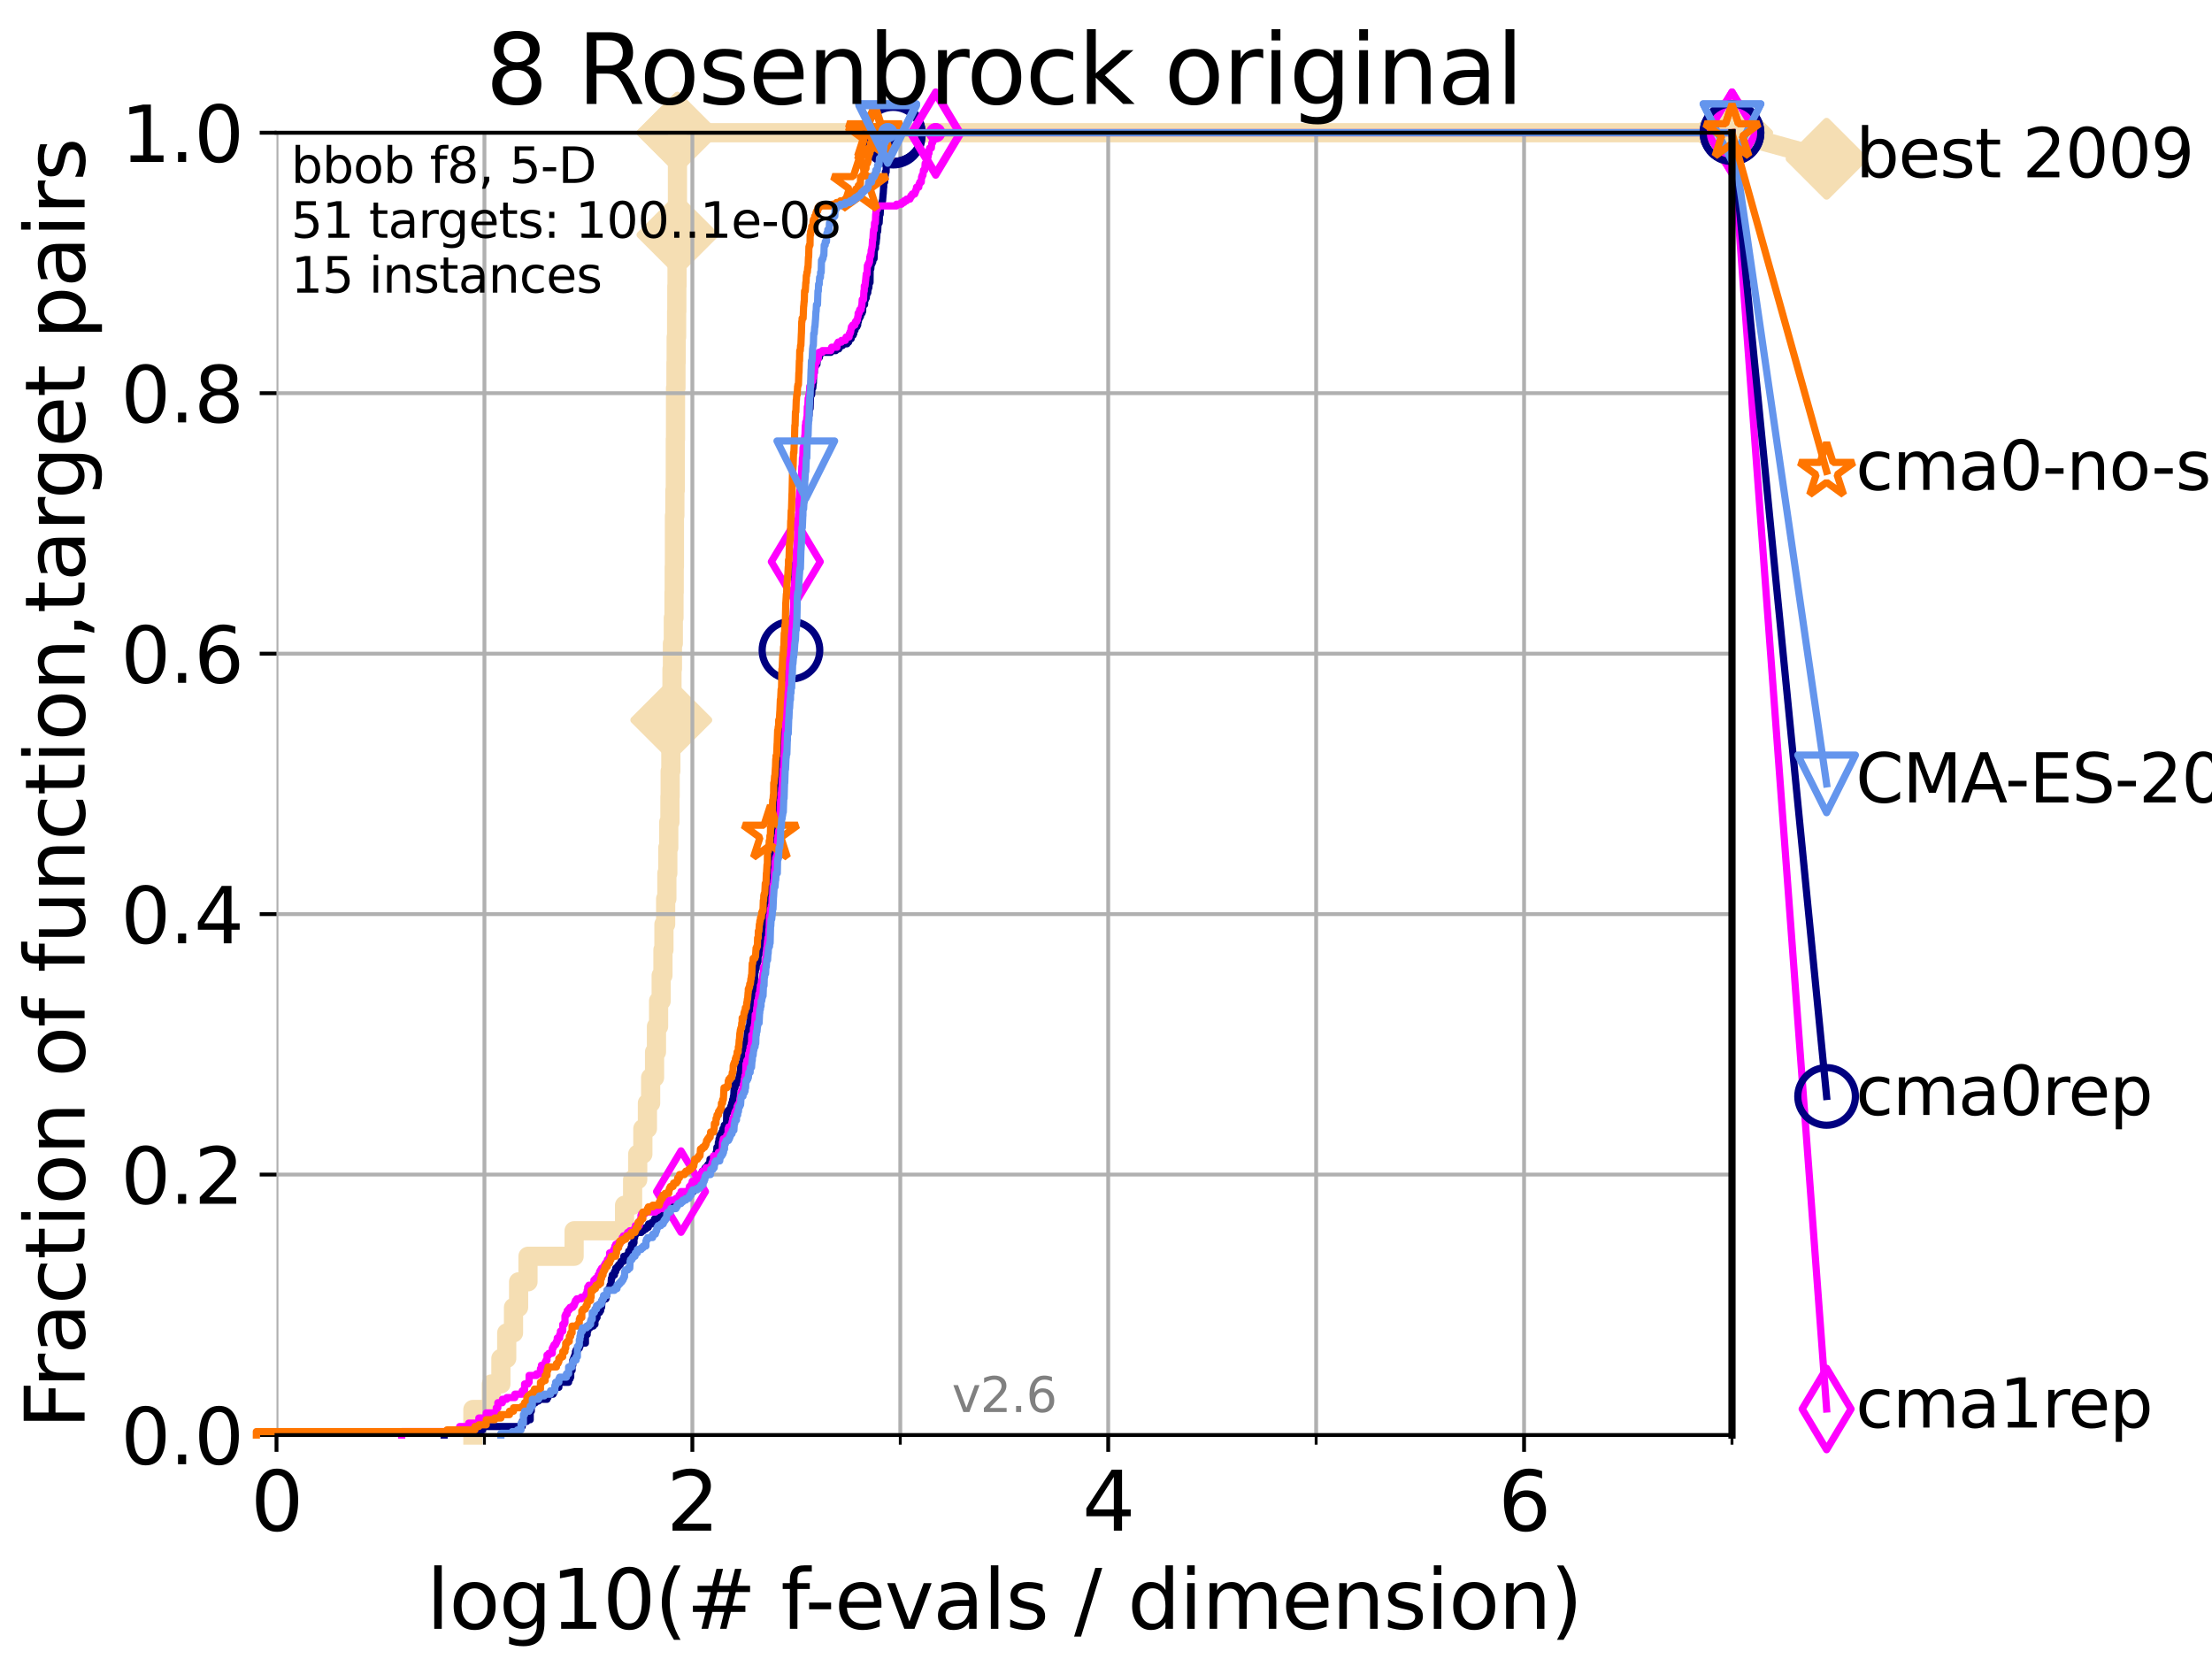 <?xml version="1.0" encoding="utf-8" standalone="no"?>
<!DOCTYPE svg PUBLIC "-//W3C//DTD SVG 1.1//EN"
  "http://www.w3.org/Graphics/SVG/1.1/DTD/svg11.dtd">
<svg xmlns:xlink="http://www.w3.org/1999/xlink" width="460.8pt" height="345.6pt" viewBox="0 0 460.8 345.6" xmlns="http://www.w3.org/2000/svg" version="1.1">
 <defs>
  <style type="text/css">*{stroke-linejoin: round; stroke-linecap: butt}</style>
 </defs>
 <g id="figure_1">
  <g id="patch_1">
   <path d="M 0 345.6 
L 460.8 345.6 
L 460.8 0 
L 0 0 
z
" style="fill: #ffffff"/>
  </g>
  <g id="axes_1">
   <g id="patch_2">
    <path d="M 57.6 298.944 
L 360.806 298.944 
L 360.806 27.648 
L 57.6 27.648 
z
" style="fill: #ffffff"/>
   </g>
   <g id="line2d_1">
    <path d="M 98.51 298.944 
L 98.51 293.624 
L 102.363 293.624 
L 102.363 288.305 
L 104.345 288.305 
L 104.345 282.985 
L 105.559 282.985 
L 105.559 277.666 
L 106.974 277.666 
L 106.974 272.346 
L 108.034 272.346 
L 108.034 267.027 
L 109.99 267.027 
L 109.99 261.707 
L 119.6 261.707 
L 119.6 256.388 
L 130.107 256.388 
L 130.107 251.068 
L 131.784 251.068 
L 131.784 245.749 
L 132.847 245.749 
L 132.847 240.429 
L 133.918 240.429 
L 133.918 235.11 
L 134.87 235.11 
L 134.87 229.79 
L 135.539 229.79 
L 135.539 224.471 
L 136.357 224.471 
L 136.357 219.151 
L 136.753 219.151 
L 136.753 213.832 
L 137.196 213.832 
L 137.196 208.512 
L 137.735 208.512 
L 137.735 203.192 
L 138.103 203.192 
L 138.103 197.873 
L 138.31 197.873 
L 138.31 192.553 
L 138.668 192.553 
L 138.668 187.234 
L 138.919 187.234 
L 138.919 181.914 
L 139.117 181.914 
L 139.117 176.595 
L 139.314 176.595 
L 139.314 171.275 
L 139.556 171.275 
L 139.556 165.956 
L 139.605 165.956 
L 139.605 160.636 
L 139.748 160.636 
L 139.748 155.317 
L 139.844 155.317 
L 139.844 149.997 
L 139.938 149.997 
L 139.938 144.678 
L 139.986 144.678 
L 139.986 139.358 
L 140.08 139.358 
L 140.08 134.039 
L 140.266 134.039 
L 140.266 128.719 
L 140.405 128.719 
L 140.405 123.4 
L 140.451 123.4 
L 140.451 118.08 
L 140.497 118.08 
L 140.497 107.441 
L 140.589 107.441 
L 140.589 102.121 
L 140.68 102.121 
L 140.68 91.482 
L 140.725 91.482 
L 140.725 80.843 
L 140.816 80.843 
L 140.816 75.524 
L 140.861 75.524 
L 140.861 70.204 
L 140.951 70.204 
L 140.951 64.885 
L 140.995 64.885 
L 140.995 59.565 
L 141.04 59.565 
L 141.04 54.246 
L 141.084 54.246 
L 141.084 48.926 
L 141.129 48.926 
L 141.129 27.648 
L 360.806 27.648 
" style="fill: none; stroke: #f5deb3; stroke-width: 4; stroke-linecap: square"/>
   </g>
   <g id="line2d_2">
    <defs>
     <path id="m569ac19b63" d="M -0 7.778 
L 7.778 0 
L 0 -7.778 
L -7.778 -0 
z
" style="stroke: #f5deb3; stroke-width: 1.5; stroke-linejoin: miter"/>
    </defs>
    <g>
     <use xlink:href="#m569ac19b63" x="139.844" y="149.997" style="fill: #f5deb3; stroke: #f5deb3; stroke-width: 1.5; stroke-linejoin: miter"/>
     <use xlink:href="#m569ac19b63" x="141.129" y="48.926" style="fill: #f5deb3; stroke: #f5deb3; stroke-width: 1.5; stroke-linejoin: miter"/>
     <use xlink:href="#m569ac19b63" x="141.129" y="27.648" style="fill: #f5deb3; stroke: #f5deb3; stroke-width: 1.5; stroke-linejoin: miter"/>
     <use xlink:href="#m569ac19b63" x="141.129" y="27.648" style="fill: #f5deb3; stroke: #f5deb3; stroke-width: 1.5; stroke-linejoin: miter"/>
     <use xlink:href="#m569ac19b63" x="360.806" y="27.648" style="fill: #f5deb3; stroke: #f5deb3; stroke-width: 1.5; stroke-linejoin: miter"/>
    </g>
   </g>
   <g id="line2d_3">
    <path style="fill: none; stroke: #f5deb3; stroke-width: 4; stroke-linecap: square"/>
    <g/>
   </g>
   <g id="line2d_4">
    <path d="M 360.806 27.648 
L 380.515 33.074 
" style="fill: none; stroke: #f5deb3; stroke-width: 4; stroke-linecap: square"/>
    <g>
     <use xlink:href="#m569ac19b63" x="360.806" y="27.648" style="fill: #f5deb3; stroke: #f5deb3; stroke-width: 1.5; stroke-linejoin: miter"/>
     <use xlink:href="#m569ac19b63" x="380.515" y="33.074" style="fill: #f5deb3; stroke: #f5deb3; stroke-width: 1.5; stroke-linejoin: miter"/>
    </g>
   </g>
   <g id="matplotlib.axis_1">
    <g id="xtick_1">
     <g id="line2d_5">
      <path d="M 57.6 298.944 
L 57.6 27.648 
" clip-path="url(#pd71e0a075b)" style="fill: none; stroke: #b0b0b0; stroke-width: 0.8; stroke-linecap: square"/>
     </g>
     <g id="line2d_6">
      <defs>
       <path id="m571f590120" d="M 0 0 
L 0 3.5 
" style="stroke: #000000; stroke-width: 0.8"/>
      </defs>
      <g>
       <use xlink:href="#m571f590120" x="57.6" y="298.944" style="stroke: #000000; stroke-width: 0.8"/>
      </g>
     </g>
     <g id="text_1">
      <!-- 0 -->
      <g transform="translate(52.192 318.861)scale(0.17 -0.17)">
       <defs>
        <path id="DejaVuSans-30" d="M 2034 4250 
Q 1547 4250 1301 3770 
Q 1056 3291 1056 2328 
Q 1056 1369 1301 889 
Q 1547 409 2034 409 
Q 2525 409 2770 889 
Q 3016 1369 3016 2328 
Q 3016 3291 2770 3770 
Q 2525 4250 2034 4250 
z
M 2034 4750 
Q 2819 4750 3233 4129 
Q 3647 3509 3647 2328 
Q 3647 1150 3233 529 
Q 2819 -91 2034 -91 
Q 1250 -91 836 529 
Q 422 1150 422 2328 
Q 422 3509 836 4129 
Q 1250 4750 2034 4750 
z
" transform="scale(0.016)"/>
       </defs>
       <use xlink:href="#DejaVuSans-30"/>
      </g>
     </g>
    </g>
    <g id="xtick_2">
     <g id="line2d_7">
      <path d="M 144.23 298.944 
L 144.23 27.648 
" clip-path="url(#pd71e0a075b)" style="fill: none; stroke: #b0b0b0; stroke-width: 0.8; stroke-linecap: square"/>
     </g>
     <g id="line2d_8">
      <g>
       <use xlink:href="#m571f590120" x="144.23" y="298.944" style="stroke: #000000; stroke-width: 0.8"/>
      </g>
     </g>
     <g id="text_2">
      <!-- 2 -->
      <g transform="translate(138.822 318.861)scale(0.17 -0.17)">
       <defs>
        <path id="DejaVuSans-32" d="M 1228 531 
L 3431 531 
L 3431 0 
L 469 0 
L 469 531 
Q 828 903 1448 1529 
Q 2069 2156 2228 2338 
Q 2531 2678 2651 2914 
Q 2772 3150 2772 3378 
Q 2772 3750 2511 3984 
Q 2250 4219 1831 4219 
Q 1534 4219 1204 4116 
Q 875 4013 500 3803 
L 500 4441 
Q 881 4594 1212 4672 
Q 1544 4750 1819 4750 
Q 2544 4750 2975 4387 
Q 3406 4025 3406 3419 
Q 3406 3131 3298 2873 
Q 3191 2616 2906 2266 
Q 2828 2175 2409 1742 
Q 1991 1309 1228 531 
z
" transform="scale(0.016)"/>
       </defs>
       <use xlink:href="#DejaVuSans-32"/>
      </g>
     </g>
    </g>
    <g id="xtick_3">
     <g id="line2d_9">
      <path d="M 230.861 298.944 
L 230.861 27.648 
" clip-path="url(#pd71e0a075b)" style="fill: none; stroke: #b0b0b0; stroke-width: 0.8; stroke-linecap: square"/>
     </g>
     <g id="line2d_10">
      <g>
       <use xlink:href="#m571f590120" x="230.861" y="298.944" style="stroke: #000000; stroke-width: 0.8"/>
      </g>
     </g>
     <g id="text_3">
      <!-- 4 -->
      <g transform="translate(225.453 318.861)scale(0.17 -0.17)">
       <defs>
        <path id="DejaVuSans-34" d="M 2419 4116 
L 825 1625 
L 2419 1625 
L 2419 4116 
z
M 2253 4666 
L 3047 4666 
L 3047 1625 
L 3713 1625 
L 3713 1100 
L 3047 1100 
L 3047 0 
L 2419 0 
L 2419 1100 
L 313 1100 
L 313 1709 
L 2253 4666 
z
" transform="scale(0.016)"/>
       </defs>
       <use xlink:href="#DejaVuSans-34"/>
      </g>
     </g>
    </g>
    <g id="xtick_4">
     <g id="line2d_11">
      <path d="M 317.491 298.944 
L 317.491 27.648 
" clip-path="url(#pd71e0a075b)" style="fill: none; stroke: #b0b0b0; stroke-width: 0.8; stroke-linecap: square"/>
     </g>
     <g id="line2d_12">
      <g>
       <use xlink:href="#m571f590120" x="317.491" y="298.944" style="stroke: #000000; stroke-width: 0.8"/>
      </g>
     </g>
     <g id="text_4">
      <!-- 6 -->
      <g transform="translate(312.083 318.861)scale(0.17 -0.17)">
       <defs>
        <path id="DejaVuSans-36" d="M 2113 2584 
Q 1688 2584 1439 2293 
Q 1191 2003 1191 1497 
Q 1191 994 1439 701 
Q 1688 409 2113 409 
Q 2538 409 2786 701 
Q 3034 994 3034 1497 
Q 3034 2003 2786 2293 
Q 2538 2584 2113 2584 
z
M 3366 4563 
L 3366 3988 
Q 3128 4100 2886 4159 
Q 2644 4219 2406 4219 
Q 1781 4219 1451 3797 
Q 1122 3375 1075 2522 
Q 1259 2794 1537 2939 
Q 1816 3084 2150 3084 
Q 2853 3084 3261 2657 
Q 3669 2231 3669 1497 
Q 3669 778 3244 343 
Q 2819 -91 2113 -91 
Q 1303 -91 875 529 
Q 447 1150 447 2328 
Q 447 3434 972 4092 
Q 1497 4750 2381 4750 
Q 2619 4750 2861 4703 
Q 3103 4656 3366 4563 
z
" transform="scale(0.016)"/>
       </defs>
       <use xlink:href="#DejaVuSans-36"/>
      </g>
     </g>
    </g>
    <g id="xtick_5">
     <g id="line2d_13">
      <path d="M 100.915 298.944 
L 100.915 27.648 
" clip-path="url(#pd71e0a075b)" style="fill: none; stroke: #b0b0b0; stroke-width: 0.8; stroke-linecap: square"/>
     </g>
     <g id="line2d_14">
      <defs>
       <path id="m0d07b64d40" d="M 0 0 
L 0 2 
" style="stroke: #000000; stroke-width: 0.6"/>
      </defs>
      <g>
       <use xlink:href="#m0d07b64d40" x="100.915" y="298.944" style="stroke: #000000; stroke-width: 0.6"/>
      </g>
     </g>
    </g>
    <g id="xtick_6">
     <g id="line2d_15">
      <path d="M 187.546 298.944 
L 187.546 27.648 
" clip-path="url(#pd71e0a075b)" style="fill: none; stroke: #b0b0b0; stroke-width: 0.8; stroke-linecap: square"/>
     </g>
     <g id="line2d_16">
      <g>
       <use xlink:href="#m0d07b64d40" x="187.546" y="298.944" style="stroke: #000000; stroke-width: 0.6"/>
      </g>
     </g>
    </g>
    <g id="xtick_7">
     <g id="line2d_17">
      <path d="M 274.176 298.944 
L 274.176 27.648 
" clip-path="url(#pd71e0a075b)" style="fill: none; stroke: #b0b0b0; stroke-width: 0.8; stroke-linecap: square"/>
     </g>
     <g id="line2d_18">
      <g>
       <use xlink:href="#m0d07b64d40" x="274.176" y="298.944" style="stroke: #000000; stroke-width: 0.6"/>
      </g>
     </g>
    </g>
    <g id="xtick_8">
     <g id="line2d_19">
      <path d="M 360.806 298.944 
L 360.806 27.648 
" clip-path="url(#pd71e0a075b)" style="fill: none; stroke: #b0b0b0; stroke-width: 0.8; stroke-linecap: square"/>
     </g>
     <g id="line2d_20">
      <g>
       <use xlink:href="#m0d07b64d40" x="360.806" y="298.944" style="stroke: #000000; stroke-width: 0.6"/>
      </g>
     </g>
    </g>
    <g id="text_5">
     <!-- log10(# f-evals / dimension) -->
     <g transform="translate(88.823 339.314)scale(0.17 -0.17)">
      <defs>
       <path id="DejaVuSans-6c" d="M 603 4863 
L 1178 4863 
L 1178 0 
L 603 0 
L 603 4863 
z
" transform="scale(0.016)"/>
       <path id="DejaVuSans-6f" d="M 1959 3097 
Q 1497 3097 1228 2736 
Q 959 2375 959 1747 
Q 959 1119 1226 758 
Q 1494 397 1959 397 
Q 2419 397 2687 759 
Q 2956 1122 2956 1747 
Q 2956 2369 2687 2733 
Q 2419 3097 1959 3097 
z
M 1959 3584 
Q 2709 3584 3137 3096 
Q 3566 2609 3566 1747 
Q 3566 888 3137 398 
Q 2709 -91 1959 -91 
Q 1206 -91 779 398 
Q 353 888 353 1747 
Q 353 2609 779 3096 
Q 1206 3584 1959 3584 
z
" transform="scale(0.016)"/>
       <path id="DejaVuSans-67" d="M 2906 1791 
Q 2906 2416 2648 2759 
Q 2391 3103 1925 3103 
Q 1463 3103 1205 2759 
Q 947 2416 947 1791 
Q 947 1169 1205 825 
Q 1463 481 1925 481 
Q 2391 481 2648 825 
Q 2906 1169 2906 1791 
z
M 3481 434 
Q 3481 -459 3084 -895 
Q 2688 -1331 1869 -1331 
Q 1566 -1331 1297 -1286 
Q 1028 -1241 775 -1147 
L 775 -588 
Q 1028 -725 1275 -790 
Q 1522 -856 1778 -856 
Q 2344 -856 2625 -561 
Q 2906 -266 2906 331 
L 2906 616 
Q 2728 306 2450 153 
Q 2172 0 1784 0 
Q 1141 0 747 490 
Q 353 981 353 1791 
Q 353 2603 747 3093 
Q 1141 3584 1784 3584 
Q 2172 3584 2450 3431 
Q 2728 3278 2906 2969 
L 2906 3500 
L 3481 3500 
L 3481 434 
z
" transform="scale(0.016)"/>
       <path id="DejaVuSans-31" d="M 794 531 
L 1825 531 
L 1825 4091 
L 703 3866 
L 703 4441 
L 1819 4666 
L 2450 4666 
L 2450 531 
L 3481 531 
L 3481 0 
L 794 0 
L 794 531 
z
" transform="scale(0.016)"/>
       <path id="DejaVuSans-28" d="M 1984 4856 
Q 1566 4138 1362 3434 
Q 1159 2731 1159 2009 
Q 1159 1288 1364 580 
Q 1569 -128 1984 -844 
L 1484 -844 
Q 1016 -109 783 600 
Q 550 1309 550 2009 
Q 550 2706 781 3412 
Q 1013 4119 1484 4856 
L 1984 4856 
z
" transform="scale(0.016)"/>
       <path id="DejaVuSans-23" d="M 3272 2816 
L 2363 2816 
L 2100 1772 
L 3016 1772 
L 3272 2816 
z
M 2803 4594 
L 2478 3297 
L 3391 3297 
L 3719 4594 
L 4219 4594 
L 3897 3297 
L 4872 3297 
L 4872 2816 
L 3775 2816 
L 3519 1772 
L 4513 1772 
L 4513 1294 
L 3397 1294 
L 3072 0 
L 2572 0 
L 2894 1294 
L 1978 1294 
L 1656 0 
L 1153 0 
L 1478 1294 
L 494 1294 
L 494 1772 
L 1594 1772 
L 1856 2816 
L 850 2816 
L 850 3297 
L 1978 3297 
L 2297 4594 
L 2803 4594 
z
" transform="scale(0.016)"/>
       <path id="DejaVuSans-20" transform="scale(0.016)"/>
       <path id="DejaVuSans-66" d="M 2375 4863 
L 2375 4384 
L 1825 4384 
Q 1516 4384 1395 4259 
Q 1275 4134 1275 3809 
L 1275 3500 
L 2222 3500 
L 2222 3053 
L 1275 3053 
L 1275 0 
L 697 0 
L 697 3053 
L 147 3053 
L 147 3500 
L 697 3500 
L 697 3744 
Q 697 4328 969 4595 
Q 1241 4863 1831 4863 
L 2375 4863 
z
" transform="scale(0.016)"/>
       <path id="DejaVuSans-2d" d="M 313 2009 
L 1997 2009 
L 1997 1497 
L 313 1497 
L 313 2009 
z
" transform="scale(0.016)"/>
       <path id="DejaVuSans-65" d="M 3597 1894 
L 3597 1613 
L 953 1613 
Q 991 1019 1311 708 
Q 1631 397 2203 397 
Q 2534 397 2845 478 
Q 3156 559 3463 722 
L 3463 178 
Q 3153 47 2828 -22 
Q 2503 -91 2169 -91 
Q 1331 -91 842 396 
Q 353 884 353 1716 
Q 353 2575 817 3079 
Q 1281 3584 2069 3584 
Q 2775 3584 3186 3129 
Q 3597 2675 3597 1894 
z
M 3022 2063 
Q 3016 2534 2758 2815 
Q 2500 3097 2075 3097 
Q 1594 3097 1305 2825 
Q 1016 2553 972 2059 
L 3022 2063 
z
" transform="scale(0.016)"/>
       <path id="DejaVuSans-76" d="M 191 3500 
L 800 3500 
L 1894 563 
L 2988 3500 
L 3597 3500 
L 2284 0 
L 1503 0 
L 191 3500 
z
" transform="scale(0.016)"/>
       <path id="DejaVuSans-61" d="M 2194 1759 
Q 1497 1759 1228 1600 
Q 959 1441 959 1056 
Q 959 750 1161 570 
Q 1363 391 1709 391 
Q 2188 391 2477 730 
Q 2766 1069 2766 1631 
L 2766 1759 
L 2194 1759 
z
M 3341 1997 
L 3341 0 
L 2766 0 
L 2766 531 
Q 2569 213 2275 61 
Q 1981 -91 1556 -91 
Q 1019 -91 701 211 
Q 384 513 384 1019 
Q 384 1609 779 1909 
Q 1175 2209 1959 2209 
L 2766 2209 
L 2766 2266 
Q 2766 2663 2505 2880 
Q 2244 3097 1772 3097 
Q 1472 3097 1187 3025 
Q 903 2953 641 2809 
L 641 3341 
Q 956 3463 1253 3523 
Q 1550 3584 1831 3584 
Q 2591 3584 2966 3190 
Q 3341 2797 3341 1997 
z
" transform="scale(0.016)"/>
       <path id="DejaVuSans-73" d="M 2834 3397 
L 2834 2853 
Q 2591 2978 2328 3040 
Q 2066 3103 1784 3103 
Q 1356 3103 1142 2972 
Q 928 2841 928 2578 
Q 928 2378 1081 2264 
Q 1234 2150 1697 2047 
L 1894 2003 
Q 2506 1872 2764 1633 
Q 3022 1394 3022 966 
Q 3022 478 2636 193 
Q 2250 -91 1575 -91 
Q 1294 -91 989 -36 
Q 684 19 347 128 
L 347 722 
Q 666 556 975 473 
Q 1284 391 1588 391 
Q 1994 391 2212 530 
Q 2431 669 2431 922 
Q 2431 1156 2273 1281 
Q 2116 1406 1581 1522 
L 1381 1569 
Q 847 1681 609 1914 
Q 372 2147 372 2553 
Q 372 3047 722 3315 
Q 1072 3584 1716 3584 
Q 2034 3584 2315 3537 
Q 2597 3491 2834 3397 
z
" transform="scale(0.016)"/>
       <path id="DejaVuSans-2f" d="M 1625 4666 
L 2156 4666 
L 531 -594 
L 0 -594 
L 1625 4666 
z
" transform="scale(0.016)"/>
       <path id="DejaVuSans-64" d="M 2906 2969 
L 2906 4863 
L 3481 4863 
L 3481 0 
L 2906 0 
L 2906 525 
Q 2725 213 2448 61 
Q 2172 -91 1784 -91 
Q 1150 -91 751 415 
Q 353 922 353 1747 
Q 353 2572 751 3078 
Q 1150 3584 1784 3584 
Q 2172 3584 2448 3432 
Q 2725 3281 2906 2969 
z
M 947 1747 
Q 947 1113 1208 752 
Q 1469 391 1925 391 
Q 2381 391 2643 752 
Q 2906 1113 2906 1747 
Q 2906 2381 2643 2742 
Q 2381 3103 1925 3103 
Q 1469 3103 1208 2742 
Q 947 2381 947 1747 
z
" transform="scale(0.016)"/>
       <path id="DejaVuSans-69" d="M 603 3500 
L 1178 3500 
L 1178 0 
L 603 0 
L 603 3500 
z
M 603 4863 
L 1178 4863 
L 1178 4134 
L 603 4134 
L 603 4863 
z
" transform="scale(0.016)"/>
       <path id="DejaVuSans-6d" d="M 3328 2828 
Q 3544 3216 3844 3400 
Q 4144 3584 4550 3584 
Q 5097 3584 5394 3201 
Q 5691 2819 5691 2113 
L 5691 0 
L 5113 0 
L 5113 2094 
Q 5113 2597 4934 2840 
Q 4756 3084 4391 3084 
Q 3944 3084 3684 2787 
Q 3425 2491 3425 1978 
L 3425 0 
L 2847 0 
L 2847 2094 
Q 2847 2600 2669 2842 
Q 2491 3084 2119 3084 
Q 1678 3084 1418 2786 
Q 1159 2488 1159 1978 
L 1159 0 
L 581 0 
L 581 3500 
L 1159 3500 
L 1159 2956 
Q 1356 3278 1631 3431 
Q 1906 3584 2284 3584 
Q 2666 3584 2933 3390 
Q 3200 3197 3328 2828 
z
" transform="scale(0.016)"/>
       <path id="DejaVuSans-6e" d="M 3513 2113 
L 3513 0 
L 2938 0 
L 2938 2094 
Q 2938 2591 2744 2837 
Q 2550 3084 2163 3084 
Q 1697 3084 1428 2787 
Q 1159 2491 1159 1978 
L 1159 0 
L 581 0 
L 581 3500 
L 1159 3500 
L 1159 2956 
Q 1366 3272 1645 3428 
Q 1925 3584 2291 3584 
Q 2894 3584 3203 3211 
Q 3513 2838 3513 2113 
z
" transform="scale(0.016)"/>
       <path id="DejaVuSans-29" d="M 513 4856 
L 1013 4856 
Q 1481 4119 1714 3412 
Q 1947 2706 1947 2009 
Q 1947 1309 1714 600 
Q 1481 -109 1013 -844 
L 513 -844 
Q 928 -128 1133 580 
Q 1338 1288 1338 2009 
Q 1338 2731 1133 3434 
Q 928 4138 513 4856 
z
" transform="scale(0.016)"/>
      </defs>
      <use xlink:href="#DejaVuSans-6c"/>
      <use xlink:href="#DejaVuSans-6f" x="27.783"/>
      <use xlink:href="#DejaVuSans-67" x="88.965"/>
      <use xlink:href="#DejaVuSans-31" x="152.441"/>
      <use xlink:href="#DejaVuSans-30" x="216.064"/>
      <use xlink:href="#DejaVuSans-28" x="279.688"/>
      <use xlink:href="#DejaVuSans-23" x="318.701"/>
      <use xlink:href="#DejaVuSans-20" x="402.49"/>
      <use xlink:href="#DejaVuSans-66" x="434.277"/>
      <use xlink:href="#DejaVuSans-2d" x="463.982"/>
      <use xlink:href="#DejaVuSans-65" x="500.066"/>
      <use xlink:href="#DejaVuSans-76" x="561.59"/>
      <use xlink:href="#DejaVuSans-61" x="620.77"/>
      <use xlink:href="#DejaVuSans-6c" x="682.049"/>
      <use xlink:href="#DejaVuSans-73" x="709.832"/>
      <use xlink:href="#DejaVuSans-20" x="761.932"/>
      <use xlink:href="#DejaVuSans-2f" x="793.719"/>
      <use xlink:href="#DejaVuSans-20" x="827.41"/>
      <use xlink:href="#DejaVuSans-64" x="859.197"/>
      <use xlink:href="#DejaVuSans-69" x="922.674"/>
      <use xlink:href="#DejaVuSans-6d" x="950.457"/>
      <use xlink:href="#DejaVuSans-65" x="1047.869"/>
      <use xlink:href="#DejaVuSans-6e" x="1109.393"/>
      <use xlink:href="#DejaVuSans-73" x="1172.771"/>
      <use xlink:href="#DejaVuSans-69" x="1224.871"/>
      <use xlink:href="#DejaVuSans-6f" x="1252.654"/>
      <use xlink:href="#DejaVuSans-6e" x="1313.836"/>
      <use xlink:href="#DejaVuSans-29" x="1377.215"/>
     </g>
    </g>
   </g>
   <g id="matplotlib.axis_2">
    <g id="ytick_1">
     <g id="line2d_21">
      <path d="M 57.6 298.944 
L 360.806 298.944 
" clip-path="url(#pd71e0a075b)" style="fill: none; stroke: #b0b0b0; stroke-width: 0.8; stroke-linecap: square"/>
     </g>
     <g id="line2d_22">
      <defs>
       <path id="mffb10b4962" d="M 0 0 
L -3.5 0 
" style="stroke: #000000; stroke-width: 0.8"/>
      </defs>
      <g>
       <use xlink:href="#mffb10b4962" x="57.6" y="298.944" style="stroke: #000000; stroke-width: 0.8"/>
      </g>
     </g>
     <g id="text_6">
      <!-- 0.0 -->
      <g transform="translate(25.155 305.023)scale(0.16 -0.16)">
       <defs>
        <path id="DejaVuSans-2e" d="M 684 794 
L 1344 794 
L 1344 0 
L 684 0 
L 684 794 
z
" transform="scale(0.016)"/>
       </defs>
       <use xlink:href="#DejaVuSans-30"/>
       <use xlink:href="#DejaVuSans-2e" x="63.623"/>
       <use xlink:href="#DejaVuSans-30" x="95.41"/>
      </g>
     </g>
    </g>
    <g id="ytick_2">
     <g id="line2d_23">
      <path d="M 57.6 244.685 
L 360.806 244.685 
" clip-path="url(#pd71e0a075b)" style="fill: none; stroke: #b0b0b0; stroke-width: 0.8; stroke-linecap: square"/>
     </g>
     <g id="line2d_24">
      <g>
       <use xlink:href="#mffb10b4962" x="57.6" y="244.685" style="stroke: #000000; stroke-width: 0.8"/>
      </g>
     </g>
     <g id="text_7">
      <!-- 0.2 -->
      <g transform="translate(25.155 250.764)scale(0.16 -0.16)">
       <use xlink:href="#DejaVuSans-30"/>
       <use xlink:href="#DejaVuSans-2e" x="63.623"/>
       <use xlink:href="#DejaVuSans-32" x="95.41"/>
      </g>
     </g>
    </g>
    <g id="ytick_3">
     <g id="line2d_25">
      <path d="M 57.6 190.426 
L 360.806 190.426 
" clip-path="url(#pd71e0a075b)" style="fill: none; stroke: #b0b0b0; stroke-width: 0.8; stroke-linecap: square"/>
     </g>
     <g id="line2d_26">
      <g>
       <use xlink:href="#mffb10b4962" x="57.6" y="190.426" style="stroke: #000000; stroke-width: 0.8"/>
      </g>
     </g>
     <g id="text_8">
      <!-- 0.4 -->
      <g transform="translate(25.155 196.504)scale(0.16 -0.16)">
       <use xlink:href="#DejaVuSans-30"/>
       <use xlink:href="#DejaVuSans-2e" x="63.623"/>
       <use xlink:href="#DejaVuSans-34" x="95.41"/>
      </g>
     </g>
    </g>
    <g id="ytick_4">
     <g id="line2d_27">
      <path d="M 57.6 136.166 
L 360.806 136.166 
" clip-path="url(#pd71e0a075b)" style="fill: none; stroke: #b0b0b0; stroke-width: 0.8; stroke-linecap: square"/>
     </g>
     <g id="line2d_28">
      <g>
       <use xlink:href="#mffb10b4962" x="57.6" y="136.166" style="stroke: #000000; stroke-width: 0.8"/>
      </g>
     </g>
     <g id="text_9">
      <!-- 0.6 -->
      <g transform="translate(25.155 142.245)scale(0.16 -0.16)">
       <use xlink:href="#DejaVuSans-30"/>
       <use xlink:href="#DejaVuSans-2e" x="63.623"/>
       <use xlink:href="#DejaVuSans-36" x="95.41"/>
      </g>
     </g>
    </g>
    <g id="ytick_5">
     <g id="line2d_29">
      <path d="M 57.6 81.907 
L 360.806 81.907 
" clip-path="url(#pd71e0a075b)" style="fill: none; stroke: #b0b0b0; stroke-width: 0.8; stroke-linecap: square"/>
     </g>
     <g id="line2d_30">
      <g>
       <use xlink:href="#mffb10b4962" x="57.6" y="81.907" style="stroke: #000000; stroke-width: 0.8"/>
      </g>
     </g>
     <g id="text_10">
      <!-- 0.8 -->
      <g transform="translate(25.155 87.986)scale(0.16 -0.16)">
       <defs>
        <path id="DejaVuSans-38" d="M 2034 2216 
Q 1584 2216 1326 1975 
Q 1069 1734 1069 1313 
Q 1069 891 1326 650 
Q 1584 409 2034 409 
Q 2484 409 2743 651 
Q 3003 894 3003 1313 
Q 3003 1734 2745 1975 
Q 2488 2216 2034 2216 
z
M 1403 2484 
Q 997 2584 770 2862 
Q 544 3141 544 3541 
Q 544 4100 942 4425 
Q 1341 4750 2034 4750 
Q 2731 4750 3128 4425 
Q 3525 4100 3525 3541 
Q 3525 3141 3298 2862 
Q 3072 2584 2669 2484 
Q 3125 2378 3379 2068 
Q 3634 1759 3634 1313 
Q 3634 634 3220 271 
Q 2806 -91 2034 -91 
Q 1263 -91 848 271 
Q 434 634 434 1313 
Q 434 1759 690 2068 
Q 947 2378 1403 2484 
z
M 1172 3481 
Q 1172 3119 1398 2916 
Q 1625 2713 2034 2713 
Q 2441 2713 2670 2916 
Q 2900 3119 2900 3481 
Q 2900 3844 2670 4047 
Q 2441 4250 2034 4250 
Q 1625 4250 1398 4047 
Q 1172 3844 1172 3481 
z
" transform="scale(0.016)"/>
       </defs>
       <use xlink:href="#DejaVuSans-30"/>
       <use xlink:href="#DejaVuSans-2e" x="63.623"/>
       <use xlink:href="#DejaVuSans-38" x="95.41"/>
      </g>
     </g>
    </g>
    <g id="ytick_6">
     <g id="line2d_31">
      <path d="M 57.6 27.648 
L 360.806 27.648 
" clip-path="url(#pd71e0a075b)" style="fill: none; stroke: #b0b0b0; stroke-width: 0.8; stroke-linecap: square"/>
     </g>
     <g id="line2d_32">
      <g>
       <use xlink:href="#mffb10b4962" x="57.6" y="27.648" style="stroke: #000000; stroke-width: 0.8"/>
      </g>
     </g>
     <g id="text_11">
      <!-- 1.0 -->
      <g transform="translate(25.155 33.727)scale(0.16 -0.16)">
       <use xlink:href="#DejaVuSans-31"/>
       <use xlink:href="#DejaVuSans-2e" x="63.623"/>
       <use xlink:href="#DejaVuSans-30" x="95.41"/>
      </g>
     </g>
    </g>
    <g id="text_12">
     <!-- Fraction of function,target pairs -->
     <g transform="translate(17.62 297.681)rotate(-90)scale(0.17 -0.17)">
      <defs>
       <path id="DejaVuSans-46" d="M 628 4666 
L 3309 4666 
L 3309 4134 
L 1259 4134 
L 1259 2759 
L 3109 2759 
L 3109 2228 
L 1259 2228 
L 1259 0 
L 628 0 
L 628 4666 
z
" transform="scale(0.016)"/>
       <path id="DejaVuSans-72" d="M 2631 2963 
Q 2534 3019 2420 3045 
Q 2306 3072 2169 3072 
Q 1681 3072 1420 2755 
Q 1159 2438 1159 1844 
L 1159 0 
L 581 0 
L 581 3500 
L 1159 3500 
L 1159 2956 
Q 1341 3275 1631 3429 
Q 1922 3584 2338 3584 
Q 2397 3584 2469 3576 
Q 2541 3569 2628 3553 
L 2631 2963 
z
" transform="scale(0.016)"/>
       <path id="DejaVuSans-63" d="M 3122 3366 
L 3122 2828 
Q 2878 2963 2633 3030 
Q 2388 3097 2138 3097 
Q 1578 3097 1268 2742 
Q 959 2388 959 1747 
Q 959 1106 1268 751 
Q 1578 397 2138 397 
Q 2388 397 2633 464 
Q 2878 531 3122 666 
L 3122 134 
Q 2881 22 2623 -34 
Q 2366 -91 2075 -91 
Q 1284 -91 818 406 
Q 353 903 353 1747 
Q 353 2603 823 3093 
Q 1294 3584 2113 3584 
Q 2378 3584 2631 3529 
Q 2884 3475 3122 3366 
z
" transform="scale(0.016)"/>
       <path id="DejaVuSans-74" d="M 1172 4494 
L 1172 3500 
L 2356 3500 
L 2356 3053 
L 1172 3053 
L 1172 1153 
Q 1172 725 1289 603 
Q 1406 481 1766 481 
L 2356 481 
L 2356 0 
L 1766 0 
Q 1100 0 847 248 
Q 594 497 594 1153 
L 594 3053 
L 172 3053 
L 172 3500 
L 594 3500 
L 594 4494 
L 1172 4494 
z
" transform="scale(0.016)"/>
       <path id="DejaVuSans-75" d="M 544 1381 
L 544 3500 
L 1119 3500 
L 1119 1403 
Q 1119 906 1312 657 
Q 1506 409 1894 409 
Q 2359 409 2629 706 
Q 2900 1003 2900 1516 
L 2900 3500 
L 3475 3500 
L 3475 0 
L 2900 0 
L 2900 538 
Q 2691 219 2414 64 
Q 2138 -91 1772 -91 
Q 1169 -91 856 284 
Q 544 659 544 1381 
z
M 1991 3584 
L 1991 3584 
z
" transform="scale(0.016)"/>
       <path id="DejaVuSans-2c" d="M 750 794 
L 1409 794 
L 1409 256 
L 897 -744 
L 494 -744 
L 750 256 
L 750 794 
z
" transform="scale(0.016)"/>
       <path id="DejaVuSans-70" d="M 1159 525 
L 1159 -1331 
L 581 -1331 
L 581 3500 
L 1159 3500 
L 1159 2969 
Q 1341 3281 1617 3432 
Q 1894 3584 2278 3584 
Q 2916 3584 3314 3078 
Q 3713 2572 3713 1747 
Q 3713 922 3314 415 
Q 2916 -91 2278 -91 
Q 1894 -91 1617 61 
Q 1341 213 1159 525 
z
M 3116 1747 
Q 3116 2381 2855 2742 
Q 2594 3103 2138 3103 
Q 1681 3103 1420 2742 
Q 1159 2381 1159 1747 
Q 1159 1113 1420 752 
Q 1681 391 2138 391 
Q 2594 391 2855 752 
Q 3116 1113 3116 1747 
z
" transform="scale(0.016)"/>
      </defs>
      <use xlink:href="#DejaVuSans-46"/>
      <use xlink:href="#DejaVuSans-72" x="50.27"/>
      <use xlink:href="#DejaVuSans-61" x="91.383"/>
      <use xlink:href="#DejaVuSans-63" x="152.662"/>
      <use xlink:href="#DejaVuSans-74" x="207.643"/>
      <use xlink:href="#DejaVuSans-69" x="246.852"/>
      <use xlink:href="#DejaVuSans-6f" x="274.635"/>
      <use xlink:href="#DejaVuSans-6e" x="335.816"/>
      <use xlink:href="#DejaVuSans-20" x="399.195"/>
      <use xlink:href="#DejaVuSans-6f" x="430.982"/>
      <use xlink:href="#DejaVuSans-66" x="492.164"/>
      <use xlink:href="#DejaVuSans-20" x="527.369"/>
      <use xlink:href="#DejaVuSans-66" x="559.156"/>
      <use xlink:href="#DejaVuSans-75" x="594.361"/>
      <use xlink:href="#DejaVuSans-6e" x="657.74"/>
      <use xlink:href="#DejaVuSans-63" x="721.119"/>
      <use xlink:href="#DejaVuSans-74" x="776.1"/>
      <use xlink:href="#DejaVuSans-69" x="815.309"/>
      <use xlink:href="#DejaVuSans-6f" x="843.092"/>
      <use xlink:href="#DejaVuSans-6e" x="904.273"/>
      <use xlink:href="#DejaVuSans-2c" x="967.652"/>
      <use xlink:href="#DejaVuSans-74" x="999.439"/>
      <use xlink:href="#DejaVuSans-61" x="1038.648"/>
      <use xlink:href="#DejaVuSans-72" x="1099.928"/>
      <use xlink:href="#DejaVuSans-67" x="1139.291"/>
      <use xlink:href="#DejaVuSans-65" x="1202.768"/>
      <use xlink:href="#DejaVuSans-74" x="1264.291"/>
      <use xlink:href="#DejaVuSans-20" x="1303.5"/>
      <use xlink:href="#DejaVuSans-70" x="1335.287"/>
      <use xlink:href="#DejaVuSans-61" x="1398.764"/>
      <use xlink:href="#DejaVuSans-69" x="1460.043"/>
      <use xlink:href="#DejaVuSans-72" x="1487.826"/>
      <use xlink:href="#DejaVuSans-73" x="1528.939"/>
     </g>
    </g>
   </g>
   <g id="line2d_33">
    <defs>
     <path id="m7414b1ce6f" d="M 0 1.5 
C 0.398 1.5 0.779 1.342 1.061 1.061 
C 1.342 0.779 1.5 0.398 1.5 0 
C 1.5 -0.398 1.342 -0.779 1.061 -1.061 
C 0.779 -1.342 0.398 -1.5 0 -1.5 
C -0.398 -1.5 -0.779 -1.342 -1.061 -1.061 
C -1.342 -0.779 -1.5 -0.398 -1.5 0 
C -1.5 0.398 -1.342 0.779 -1.061 1.061 
C -0.779 1.342 -0.398 1.5 0 1.5 
z
" style="stroke: #f5deb3"/>
    </defs>
    <g>
     <use xlink:href="#m7414b1ce6f" x="141.129" y="27.648" style="fill: #f5deb3; stroke: #f5deb3"/>
     <use xlink:href="#m7414b1ce6f" x="141.129" y="27.648" style="fill: #f5deb3; stroke: #f5deb3"/>
    </g>
   </g>
   <g id="line2d_34">
    <defs>
     <path id="md729e20a95" d="M 0 1.5 
C 0.398 1.5 0.779 1.342 1.061 1.061 
C 1.342 0.779 1.5 0.398 1.5 0 
C 1.5 -0.398 1.342 -0.779 1.061 -1.061 
C 0.779 -1.342 0.398 -1.5 0 -1.5 
C -0.398 -1.5 -0.779 -1.342 -1.061 -1.061 
C -1.342 -0.779 -1.5 -0.398 -1.5 0 
C -1.5 0.398 -1.342 0.779 -1.061 1.061 
C -0.779 1.342 -0.398 1.5 0 1.5 
z
" style="stroke: #000080"/>
    </defs>
    <g>
     <use xlink:href="#md729e20a95" x="186.075" y="27.648" style="fill: #000080; stroke: #000080"/>
     <use xlink:href="#md729e20a95" x="186.075" y="27.648" style="fill: #000080; stroke: #000080"/>
    </g>
   </g>
   <g id="line2d_35">
    <path d="M 92.52 298.944 
L 92.52 298.589 
L 93.66 298.589 
L 93.66 298.235 
L 98.078 298.235 
L 98.078 297.88 
L 100.535 297.88 
L 100.535 297.171 
L 108.792 297.171 
L 108.792 296.107 
L 109.757 296.107 
L 109.757 295.752 
L 110.449 295.752 
L 110.449 293.979 
L 110.675 293.979 
L 110.675 292.561 
L 111.117 292.561 
L 111.117 292.206 
L 111.55 292.206 
L 111.55 291.851 
L 112.18 291.851 
L 112.18 291.497 
L 113.954 291.497 
L 113.954 291.142 
L 114.142 291.142 
L 114.142 290.787 
L 114.327 290.787 
L 114.327 290.433 
L 115.227 290.433 
L 115.227 290.078 
L 115.402 290.078 
L 115.402 289.723 
L 115.576 289.723 
L 115.576 289.014 
L 116.419 289.014 
L 116.419 288.305 
L 116.584 288.305 
L 116.584 287.95 
L 118.451 287.95 
L 118.451 287.241 
L 118.745 287.241 
L 118.745 286.886 
L 118.89 286.886 
L 118.89 285.468 
L 119.177 285.468 
L 119.177 284.404 
L 119.319 284.404 
L 119.319 283.34 
L 119.46 283.34 
L 119.46 282.985 
L 119.6 282.985 
L 119.6 282.631 
L 119.739 282.631 
L 119.739 282.276 
L 119.876 282.276 
L 119.876 281.567 
L 120.013 281.567 
L 120.013 281.212 
L 120.418 281.212 
L 120.418 280.858 
L 120.683 280.858 
L 120.683 280.503 
L 120.814 280.503 
L 120.814 279.794 
L 121.954 279.794 
L 121.954 278.021 
L 122.32 278.021 
L 122.32 277.311 
L 122.44 277.311 
L 122.44 276.602 
L 122.913 276.602 
L 122.913 276.247 
L 123.601 276.247 
L 123.601 275.893 
L 123.936 275.893 
L 123.936 274.829 
L 124.156 274.829 
L 124.156 274.474 
L 124.374 274.474 
L 124.374 273.41 
L 124.907 273.41 
L 124.907 273.056 
L 125.116 273.056 
L 125.116 272.346 
L 125.322 272.346 
L 125.425 270.928 
L 125.628 270.928 
L 125.628 270.573 
L 126.226 270.573 
L 126.323 269.864 
L 126.421 269.864 
L 126.517 268.8 
L 126.804 268.8 
L 126.804 268.445 
L 127.087 268.445 
L 127.087 267.736 
L 127.274 267.736 
L 127.366 266.318 
L 127.458 266.318 
L 127.55 265.608 
L 128.001 265.608 
L 128.001 264.899 
L 128.266 264.899 
L 128.266 264.19 
L 128.615 264.19 
L 128.615 263.835 
L 128.872 263.835 
L 128.872 263.48 
L 129.209 263.48 
L 129.209 263.126 
L 129.376 263.126 
L 129.376 262.771 
L 129.866 262.771 
L 129.947 261.707 
L 130.657 261.707 
L 130.657 261.353 
L 130.964 261.353 
L 130.964 260.643 
L 131.341 260.643 
L 131.416 259.934 
L 131.564 259.934 
L 131.564 259.225 
L 131.929 259.225 
L 131.929 258.87 
L 132.073 258.87 
L 132.073 257.806 
L 132.216 257.806 
L 132.216 257.097 
L 132.499 257.097 
L 132.499 256.742 
L 133.59 256.742 
L 133.59 256.388 
L 134.048 256.388 
L 134.048 256.033 
L 134.558 256.033 
L 134.558 255.678 
L 135.055 255.678 
L 135.116 254.969 
L 135.835 254.969 
L 135.835 254.615 
L 136.357 254.615 
L 136.357 253.905 
L 137.25 253.905 
L 137.25 253.551 
L 137.467 253.551 
L 137.467 253.196 
L 137.788 253.196 
L 137.788 252.841 
L 138.515 252.841 
L 138.515 252.487 
L 138.718 252.487 
L 138.718 252.132 
L 138.869 252.132 
L 138.869 251.778 
L 139.796 251.778 
L 139.796 251.423 
L 140.451 251.423 
L 140.451 251.068 
L 140.771 251.068 
L 140.771 250.714 
L 141.084 250.714 
L 141.084 250.359 
L 141.305 250.359 
L 141.305 250.004 
L 141.826 250.004 
L 141.826 249.65 
L 142.08 249.65 
L 142.08 249.295 
L 142.29 249.295 
L 142.29 248.94 
L 142.415 248.94 
L 142.415 248.586 
L 143.889 248.586 
L 143.889 248.231 
L 144.455 248.231 
L 144.455 247.877 
L 144.713 247.877 
L 144.713 247.522 
L 145.112 247.522 
L 145.148 246.813 
L 145.362 246.813 
L 145.397 246.103 
L 145.608 246.103 
L 145.608 245.749 
L 145.748 245.749 
L 145.817 245.039 
L 146.092 245.039 
L 146.194 244.33 
L 146.329 244.33 
L 146.329 243.976 
L 146.728 243.976 
L 146.728 243.621 
L 146.892 243.621 
L 146.892 243.266 
L 147.248 243.266 
L 147.248 242.912 
L 147.503 242.912 
L 147.503 242.557 
L 147.816 242.557 
L 147.909 241.493 
L 148.488 241.493 
L 148.488 241.138 
L 148.756 241.138 
L 148.756 240.784 
L 149.137 240.784 
L 149.166 240.075 
L 149.281 240.075 
L 149.339 239.011 
L 149.595 239.011 
L 149.652 237.947 
L 149.736 237.947 
L 149.792 237.237 
L 149.931 237.237 
L 149.959 236.528 
L 150.207 236.528 
L 150.207 236.174 
L 150.371 236.174 
L 150.371 235.819 
L 150.533 235.819 
L 150.614 235.11 
L 150.88 235.11 
L 150.88 234.4 
L 151.22 234.4 
L 151.324 233.691 
L 151.349 233.691 
L 151.401 231.563 
L 151.808 231.563 
L 151.808 231.209 
L 152.107 231.209 
L 152.206 230.499 
L 152.328 230.499 
L 152.426 229.79 
L 152.547 229.79 
L 152.62 229.081 
L 152.716 229.081 
L 152.788 228.372 
L 152.859 228.372 
L 152.93 226.598 
L 153.119 226.598 
L 153.142 225.889 
L 153.398 225.889 
L 153.398 225.534 
L 153.674 225.534 
L 153.674 225.18 
L 153.832 225.18 
L 153.922 224.471 
L 153.967 224.471 
L 154.057 223.761 
L 154.124 223.761 
L 154.124 223.407 
L 154.257 223.407 
L 154.323 221.634 
L 154.628 221.634 
L 154.736 220.924 
L 154.822 220.924 
L 154.908 218.796 
L 154.971 218.796 
L 154.971 218.442 
L 155.141 218.442 
L 155.204 217.378 
L 155.413 217.378 
L 155.433 216.669 
L 155.578 216.669 
L 155.681 215.25 
L 155.701 215.25 
L 155.701 214.895 
L 155.965 214.895 
L 155.985 213.832 
L 156.166 213.832 
L 156.245 212.058 
L 156.285 212.058 
L 156.285 211.704 
L 156.403 211.704 
L 156.443 210.64 
L 156.58 210.64 
L 156.658 209.221 
L 156.697 209.221 
L 156.774 206.384 
L 156.909 206.384 
L 157.004 205.675 
L 157.023 205.675 
L 157.118 204.611 
L 157.175 204.611 
L 157.27 202.483 
L 157.345 202.483 
L 157.345 201.774 
L 157.531 201.774 
L 157.568 200.71 
L 157.771 200.71 
L 157.771 200.355 
L 157.899 200.355 
L 157.917 198.937 
L 158.098 198.937 
L 158.134 197.873 
L 158.277 197.873 
L 158.348 197.164 
L 158.401 197.164 
L 158.507 195.39 
L 158.595 195.39 
L 158.613 194.681 
L 158.77 194.681 
L 158.787 193.972 
L 158.977 193.972 
L 159.063 190.426 
L 159.25 190.426 
L 159.3 189.362 
L 159.418 189.362 
L 159.469 188.298 
L 159.569 188.298 
L 159.652 187.234 
L 159.701 187.234 
L 159.751 186.525 
L 159.833 186.525 
L 159.833 186.17 
L 160.013 186.17 
L 160.094 184.751 
L 160.126 184.751 
L 160.223 182.624 
L 160.255 182.624 
L 160.351 180.85 
L 160.383 180.85 
L 160.479 180.141 
L 160.542 180.141 
L 160.605 179.432 
L 160.684 179.432 
L 160.762 178.723 
L 160.809 178.723 
L 160.84 178.013 
L 160.933 178.013 
L 160.979 176.949 
L 161.087 176.949 
L 161.179 174.822 
L 161.316 174.822 
L 161.392 173.758 
L 161.497 173.758 
L 161.542 173.048 
L 161.617 173.048 
L 161.677 171.985 
L 161.736 171.985 
L 161.81 170.566 
L 161.855 170.566 
L 161.943 168.793 
L 162.001 168.793 
L 162.103 167.02 
L 162.205 167.02 
L 162.248 165.956 
L 162.392 165.956 
L 162.478 164.183 
L 162.549 164.183 
L 162.648 160.991 
L 162.719 160.991 
L 162.775 159.218 
L 162.859 159.218 
L 162.901 158.508 
L 162.998 158.508 
L 163.068 157.445 
L 163.137 157.445 
L 163.246 156.026 
L 163.26 156.026 
L 163.342 152.48 
L 163.41 152.48 
L 163.505 150.352 
L 163.545 150.352 
L 163.653 148.933 
L 163.746 148.933 
L 163.8 143.968 
L 163.932 143.968 
L 163.932 143.614 
L 164.064 143.614 
L 164.116 139.713 
L 164.181 139.713 
L 164.285 137.94 
L 164.298 137.94 
L 164.35 136.876 
L 164.581 136.876 
L 164.644 135.812 
L 164.771 135.812 
L 164.809 134.039 
L 164.91 134.039 
L 165.01 131.202 
L 165.047 131.202 
L 165.047 128.719 
L 165.257 128.719 
L 165.343 126.591 
L 165.38 126.591 
L 165.49 124.109 
L 165.502 124.109 
L 165.587 118.435 
L 165.635 118.435 
L 165.719 117.371 
L 165.827 117.371 
L 165.934 115.243 
L 165.958 115.243 
L 166.064 114.179 
L 166.146 114.179 
L 166.24 113.115 
L 166.263 113.115 
L 166.356 110.987 
L 166.414 110.987 
L 166.495 109.214 
L 166.53 109.214 
L 166.621 107.441 
L 166.679 107.441 
L 166.77 104.604 
L 166.838 104.604 
L 166.905 102.831 
L 166.95 102.831 
L 167.006 101.412 
L 167.074 101.412 
L 167.141 98.575 
L 167.307 98.575 
L 167.34 97.157 
L 167.45 97.157 
L 167.548 96.093 
L 167.57 96.093 
L 167.678 92.546 
L 167.732 92.546 
L 167.732 91.837 
L 167.861 91.837 
L 167.968 89.709 
L 168.074 89.709 
L 168.117 88.291 
L 168.306 88.291 
L 168.389 86.872 
L 168.431 86.872 
L 168.431 86.517 
L 168.545 86.517 
L 168.586 85.099 
L 168.761 85.099 
L 168.852 82.262 
L 169.075 82.262 
L 169.145 80.843 
L 169.314 80.843 
L 169.413 79.779 
L 169.443 79.779 
L 169.492 77.652 
L 169.639 77.652 
L 169.639 76.233 
L 169.929 76.233 
L 169.929 75.878 
L 170.196 75.878 
L 170.262 74.46 
L 170.7 74.46 
L 170.773 73.751 
L 170.965 73.751 
L 170.965 73.396 
L 173.076 73.396 
L 173.076 73.041 
L 174.103 73.041 
L 174.103 72.687 
L 174.738 72.687 
L 174.738 72.332 
L 174.96 72.332 
L 174.96 71.977 
L 175.531 71.977 
L 175.531 71.623 
L 176.449 71.623 
L 176.449 71.268 
L 176.786 71.268 
L 176.786 70.914 
L 176.918 70.914 
L 176.918 70.559 
L 177.318 70.559 
L 177.331 69.85 
L 177.709 69.85 
L 177.709 69.495 
L 177.867 69.495 
L 177.911 68.786 
L 178.117 68.786 
L 178.117 68.076 
L 178.504 68.076 
L 178.504 67.722 
L 178.668 67.722 
L 178.71 67.013 
L 178.812 67.013 
L 178.824 66.303 
L 179.062 66.303 
L 179.062 65.949 
L 179.25 65.949 
L 179.355 65.239 
L 179.575 65.239 
L 179.575 64.885 
L 179.706 64.885 
L 179.752 63.466 
L 180.102 63.466 
L 180.13 62.402 
L 180.307 62.402 
L 180.307 62.048 
L 180.467 62.048 
L 180.467 61.338 
L 180.598 61.338 
L 180.598 60.984 
L 180.771 60.984 
L 180.809 60.274 
L 180.884 60.274 
L 180.884 59.92 
L 180.997 59.92 
L 181.071 58.856 
L 181.24 58.856 
L 181.272 56.019 
L 181.402 56.019 
L 181.481 54.955 
L 181.646 54.955 
L 181.646 54.6 
L 181.8 54.6 
L 181.856 53.891 
L 182.079 53.891 
L 182.169 51.763 
L 182.368 51.763 
L 182.393 50.699 
L 182.506 50.699 
L 182.6 49.635 
L 182.624 49.635 
L 182.707 48.217 
L 182.833 48.217 
L 182.905 46.798 
L 182.949 46.798 
L 182.949 46.444 
L 183.14 46.444 
L 183.235 44.67 
L 183.353 44.67 
L 183.451 42.897 
L 183.568 42.897 
L 183.568 42.543 
L 183.702 42.543 
L 183.789 41.833 
L 183.854 41.833 
L 183.963 40.415 
L 183.986 40.415 
L 184.072 38.996 
L 184.099 38.996 
L 184.099 37.932 
L 184.288 37.932 
L 184.382 36.514 
L 184.435 36.514 
L 184.44 35.805 
L 184.599 35.805 
L 184.647 33.322 
L 184.748 33.322 
L 184.822 31.904 
L 185.021 31.904 
L 185.021 31.549 
L 185.209 31.549 
L 185.286 30.13 
L 185.672 30.13 
L 185.672 29.067 
L 185.875 29.067 
L 185.94 28.357 
L 186.075 28.357 
L 186.075 27.648 
L 360.806 27.648 
L 360.806 27.648 
" style="fill: none; stroke: #000080; stroke-width: 1.5; stroke-linecap: square"/>
   </g>
   <g id="line2d_36">
    <defs>
     <path id="m3673114ead" d="M 0 6 
C 1.591 6 3.117 5.368 4.243 4.243 
C 5.368 3.117 6 1.591 6 0 
C 6 -1.591 5.368 -3.117 4.243 -4.243 
C 3.117 -5.368 1.591 -6 0 -6 
C -1.591 -6 -3.117 -5.368 -4.243 -4.243 
C -5.368 -3.117 -6 -1.591 -6 0 
C -6 1.591 -5.368 3.117 -4.243 4.243 
C -3.117 5.368 -1.591 6 0 6 
z
" style="stroke: #000080; stroke-width: 1.5"/>
    </defs>
    <g>
     <use xlink:href="#m3673114ead" x="164.771" y="135.457" style="fill-opacity: 0; stroke: #000080; stroke-width: 1.5"/>
     <use xlink:href="#m3673114ead" x="186.075" y="28.357" style="fill-opacity: 0; stroke: #000080; stroke-width: 1.5"/>
     <use xlink:href="#m3673114ead" x="186.075" y="27.648" style="fill-opacity: 0; stroke: #000080; stroke-width: 1.5"/>
     <use xlink:href="#m3673114ead" x="186.075" y="27.648" style="fill-opacity: 0; stroke: #000080; stroke-width: 1.5"/>
     <use xlink:href="#m3673114ead" x="360.806" y="27.648" style="fill-opacity: 0; stroke: #000080; stroke-width: 1.5"/>
    </g>
   </g>
   <g id="line2d_37">
    <path style="fill: none; stroke: #000080; stroke-width: 1.5; stroke-linecap: square"/>
    <g/>
   </g>
   <g id="line2d_38">
    <defs>
     <path id="md6f79b022d" d="M 0 1.5 
C 0.398 1.5 0.779 1.342 1.061 1.061 
C 1.342 0.779 1.5 0.398 1.5 0 
C 1.5 -0.398 1.342 -0.779 1.061 -1.061 
C 0.779 -1.342 0.398 -1.5 0 -1.5 
C -0.398 -1.5 -0.779 -1.342 -1.061 -1.061 
C -1.342 -0.779 -1.5 -0.398 -1.5 0 
C -1.5 0.398 -1.342 0.779 -1.061 1.061 
C -0.779 1.342 -0.398 1.5 0 1.5 
z
" style="stroke: #ff00ff"/>
    </defs>
    <g>
     <use xlink:href="#md6f79b022d" x="194.918" y="27.648" style="fill: #ff00ff; stroke: #ff00ff"/>
     <use xlink:href="#md6f79b022d" x="194.918" y="27.648" style="fill: #ff00ff; stroke: #ff00ff"/>
    </g>
   </g>
   <g id="line2d_39">
    <path d="M 83.678 298.944 
L 83.678 298.235 
L 95.753 298.235 
L 95.753 297.171 
L 97.635 297.171 
L 97.635 296.462 
L 99.751 296.462 
L 99.751 295.398 
L 101.288 295.398 
L 101.288 294.334 
L 103.38 294.334 
L 103.38 293.27 
L 103.707 293.27 
L 103.707 292.206 
L 104.656 292.206 
L 104.656 291.497 
L 105.559 291.497 
L 105.559 291.142 
L 107.245 291.142 
L 107.245 290.433 
L 108.792 290.433 
L 108.792 289.723 
L 109.28 289.723 
L 109.28 288.305 
L 109.99 288.305 
L 109.99 287.95 
L 110.221 287.95 
L 110.221 286.532 
L 111.762 286.532 
L 111.762 286.177 
L 112.589 286.177 
L 112.589 285.113 
L 112.79 285.113 
L 112.79 284.404 
L 113.574 284.404 
L 113.574 283.695 
L 113.765 283.695 
L 113.765 283.34 
L 113.954 283.34 
L 113.954 282.276 
L 114.327 282.276 
L 114.327 281.922 
L 115.051 281.922 
L 115.051 280.858 
L 115.227 280.858 
L 115.227 280.503 
L 115.402 280.503 
L 115.402 280.148 
L 115.747 280.148 
L 115.747 279.794 
L 115.918 279.794 
L 115.918 279.439 
L 116.086 279.439 
L 116.086 278.73 
L 116.584 278.73 
L 116.584 278.021 
L 116.746 278.021 
L 116.746 277.311 
L 117.227 277.311 
L 117.227 275.893 
L 117.54 275.893 
L 117.54 275.538 
L 117.695 275.538 
L 117.695 274.12 
L 117.849 274.12 
L 117.849 273.765 
L 118.152 273.765 
L 118.152 273.056 
L 118.451 273.056 
L 118.451 272.701 
L 118.745 272.701 
L 118.745 272.346 
L 119.319 272.346 
L 119.319 271.992 
L 119.6 271.992 
L 119.6 271.637 
L 119.739 271.637 
L 119.739 271.282 
L 119.876 271.282 
L 119.876 270.928 
L 120.149 270.928 
L 120.149 270.573 
L 121.073 270.573 
L 121.073 270.219 
L 121.954 270.219 
L 121.954 269.864 
L 122.077 269.864 
L 122.077 269.509 
L 122.32 269.509 
L 122.32 268.8 
L 122.44 268.8 
L 122.44 268.091 
L 122.678 268.091 
L 122.678 267.736 
L 123.601 267.736 
L 123.601 267.381 
L 123.714 267.381 
L 123.714 266.672 
L 124.047 266.672 
L 124.047 266.318 
L 124.589 266.318 
L 124.589 265.608 
L 124.907 265.608 
L 124.907 264.899 
L 125.116 264.899 
L 125.116 264.544 
L 125.322 264.544 
L 125.322 264.19 
L 125.729 264.19 
L 125.729 263.835 
L 125.929 263.835 
L 125.929 263.48 
L 126.127 263.48 
L 126.127 263.126 
L 126.421 263.126 
L 126.517 262.417 
L 126.804 262.417 
L 126.804 262.062 
L 126.994 262.062 
L 126.994 260.998 
L 127.641 260.998 
L 127.641 260.643 
L 127.822 260.643 
L 127.822 260.289 
L 128.001 260.289 
L 128.09 259.579 
L 128.266 259.579 
L 128.266 259.225 
L 128.786 259.225 
L 128.786 258.87 
L 129.293 258.87 
L 129.293 258.516 
L 129.541 258.516 
L 129.623 257.806 
L 129.866 257.806 
L 129.866 257.452 
L 130.579 257.452 
L 130.579 257.097 
L 130.734 257.097 
L 130.734 256.742 
L 131.191 256.742 
L 131.191 256.388 
L 132.073 256.388 
L 132.073 256.033 
L 132.287 256.033 
L 132.358 255.324 
L 133.188 255.324 
L 133.256 254.26 
L 133.524 254.26 
L 133.524 253.196 
L 133.656 253.196 
L 133.656 252.841 
L 134.368 252.841 
L 134.368 252.487 
L 136.528 252.487 
L 136.528 252.132 
L 137.086 252.132 
L 137.086 251.778 
L 138.718 251.778 
L 138.718 251.068 
L 138.919 251.068 
L 138.919 250.714 
L 139.068 250.714 
L 139.068 250.359 
L 139.265 250.359 
L 139.265 250.004 
L 140.816 250.004 
L 140.816 249.65 
L 141.393 249.65 
L 141.48 248.94 
L 141.826 248.94 
L 141.868 248.231 
L 143.384 248.231 
L 143.384 247.877 
L 143.58 247.877 
L 143.619 247.167 
L 143.927 247.167 
L 143.927 246.813 
L 144.117 246.813 
L 144.193 246.103 
L 144.823 246.103 
L 144.823 245.749 
L 145.397 245.749 
L 145.397 245.394 
L 145.643 245.394 
L 145.643 245.039 
L 145.852 245.039 
L 145.852 244.685 
L 146.126 244.685 
L 146.126 244.33 
L 146.295 244.33 
L 146.295 243.976 
L 147.055 243.976 
L 147.055 243.266 
L 148.033 243.266 
L 148.033 242.912 
L 148.277 242.912 
L 148.338 242.202 
L 148.518 242.202 
L 148.518 241.848 
L 148.638 241.848 
L 148.638 240.784 
L 149.567 240.784 
L 149.652 240.075 
L 150.425 240.075 
L 150.506 237.947 
L 150.56 237.947 
L 150.667 237.237 
L 151.349 237.237 
L 151.375 236.528 
L 151.656 236.528 
L 151.681 235.11 
L 151.808 235.11 
L 151.808 234.755 
L 152.353 234.755 
L 152.426 234.046 
L 152.499 234.046 
L 152.499 233.691 
L 152.62 233.691 
L 152.644 232.982 
L 152.978 232.982 
L 153.025 231.918 
L 153.142 231.918 
L 153.142 231.563 
L 153.352 231.563 
L 153.352 231.209 
L 153.49 231.209 
L 153.536 230.499 
L 153.696 230.499 
L 153.696 230.145 
L 153.922 230.145 
L 153.922 229.79 
L 154.101 229.79 
L 154.168 228.726 
L 154.234 228.726 
L 154.257 228.017 
L 154.432 228.017 
L 154.476 227.308 
L 154.607 227.308 
L 154.607 226.953 
L 154.779 226.953 
L 154.843 225.889 
L 154.929 225.889 
L 155.035 224.825 
L 155.141 224.825 
L 155.162 224.116 
L 155.308 224.116 
L 155.392 221.634 
L 155.557 221.634 
L 155.578 220.924 
L 155.783 220.924 
L 155.783 220.57 
L 155.945 220.57 
L 155.945 219.506 
L 156.106 219.506 
L 156.146 218.796 
L 156.265 218.796 
L 156.265 218.087 
L 156.423 218.087 
L 156.482 217.378 
L 156.56 217.378 
L 156.599 215.605 
L 156.909 215.605 
L 156.966 214.186 
L 157.081 214.186 
L 157.156 213.477 
L 157.213 213.477 
L 157.307 211.704 
L 157.326 211.704 
L 157.326 211.349 
L 157.55 211.349 
L 157.642 209.931 
L 157.697 209.931 
L 157.807 208.512 
L 157.917 208.512 
L 158.007 207.803 
L 158.08 207.803 
L 158.08 207.093 
L 158.223 207.093 
L 158.312 206.03 
L 158.383 206.03 
L 158.383 205.32 
L 158.595 205.32 
L 158.648 204.256 
L 158.752 204.256 
L 158.839 203.547 
L 158.891 203.547 
L 158.925 202.838 
L 159.011 202.838 
L 159.08 201.419 
L 159.385 201.419 
L 159.485 199.646 
L 159.635 199.646 
L 159.701 197.518 
L 159.751 197.518 
L 159.8 196.809 
L 159.866 196.809 
L 159.964 195.39 
L 160.094 195.39 
L 160.175 193.617 
L 160.223 193.617 
L 160.319 190.78 
L 160.431 190.78 
L 160.494 189.362 
L 160.652 189.362 
L 160.684 188.652 
L 160.793 188.652 
L 160.855 186.879 
L 160.933 186.879 
L 161.041 184.397 
L 161.149 184.397 
L 161.24 183.333 
L 161.286 183.333 
L 161.362 181.205 
L 161.437 181.205 
L 161.497 179.432 
L 161.572 179.432 
L 161.602 178.723 
L 161.721 178.723 
L 161.721 178.368 
L 161.884 178.368 
L 161.987 174.822 
L 162.045 174.822 
L 162.074 174.112 
L 162.176 174.112 
L 162.22 173.048 
L 162.335 173.048 
L 162.407 171.63 
L 162.449 171.63 
L 162.549 168.084 
L 162.563 168.084 
L 162.62 166.665 
L 162.691 166.665 
L 162.733 165.246 
L 162.803 165.246 
L 162.859 164.183 
L 162.915 164.183 
L 163.012 162.055 
L 163.054 162.055 
L 163.15 160.282 
L 163.233 160.282 
L 163.342 157.445 
L 163.369 157.445 
L 163.464 154.962 
L 163.491 154.962 
L 163.599 152.125 
L 163.613 152.125 
L 163.613 148.933 
L 163.786 148.933 
L 163.892 145.387 
L 164.037 145.387 
L 164.103 143.968 
L 164.168 143.968 
L 164.233 142.195 
L 164.285 142.195 
L 164.389 136.166 
L 164.517 136.166 
L 164.568 133.684 
L 164.683 133.684 
L 164.771 131.911 
L 164.822 131.911 
L 164.91 129.783 
L 164.947 129.783 
L 164.947 129.428 
L 165.084 129.428 
L 165.097 128.719 
L 165.257 128.719 
L 165.343 125.527 
L 165.416 125.527 
L 165.502 121.272 
L 165.55 121.272 
L 165.611 120.562 
L 165.707 120.562 
L 165.779 117.016 
L 165.827 117.016 
L 165.934 114.534 
L 165.958 114.534 
L 166.052 112.76 
L 166.099 112.76 
L 166.17 109.569 
L 166.24 109.569 
L 166.333 107.086 
L 166.38 107.086 
L 166.472 103.895 
L 166.495 103.895 
L 166.576 102.476 
L 166.61 102.476 
L 166.61 102.121 
L 166.781 102.121 
L 166.849 99.994 
L 166.95 99.994 
L 167.04 97.157 
L 167.107 97.157 
L 167.163 95.383 
L 167.229 95.383 
L 167.296 93.256 
L 167.384 93.256 
L 167.461 92.192 
L 167.537 92.192 
L 167.646 90.773 
L 167.689 90.773 
L 167.754 88.645 
L 167.829 88.645 
L 167.84 87.936 
L 167.968 87.936 
L 168.074 86.872 
L 168.127 86.872 
L 168.18 84.744 
L 168.285 84.744 
L 168.348 82.971 
L 168.483 82.971 
L 168.493 82.262 
L 168.607 82.262 
L 168.689 80.489 
L 168.923 80.489 
L 168.964 79.425 
L 169.274 79.425 
L 169.274 78.715 
L 169.423 78.715 
L 169.423 78.361 
L 169.56 78.361 
L 169.648 76.588 
L 169.804 76.588 
L 169.881 75.524 
L 170.11 75.524 
L 170.11 74.814 
L 170.449 74.814 
L 170.542 73.751 
L 170.57 73.751 
L 170.57 73.396 
L 171.307 73.396 
L 171.307 73.041 
L 173.076 73.041 
L 173.076 72.687 
L 173.246 72.687 
L 173.246 72.332 
L 174.363 72.332 
L 174.386 71.623 
L 174.597 71.623 
L 174.597 71.268 
L 175.288 71.268 
L 175.288 70.914 
L 176.1 70.914 
L 176.1 70.559 
L 176.251 70.559 
L 176.251 70.204 
L 176.872 70.204 
L 176.932 69.495 
L 177.096 69.495 
L 177.096 69.14 
L 177.214 69.14 
L 177.292 68.431 
L 177.363 68.431 
L 177.363 68.076 
L 177.62 68.076 
L 177.62 67.722 
L 178.092 67.722 
L 178.192 67.013 
L 178.45 67.013 
L 178.45 66.658 
L 178.608 66.658 
L 178.686 65.949 
L 178.758 65.949 
L 178.764 65.239 
L 178.973 65.239 
L 179.074 64.53 
L 179.372 64.53 
L 179.453 63.821 
L 179.529 63.821 
L 179.615 62.402 
L 179.888 62.402 
L 179.961 60.629 
L 180.04 60.629 
L 180.051 59.565 
L 180.202 59.565 
L 180.302 58.501 
L 180.318 58.501 
L 180.412 57.437 
L 180.445 57.437 
L 180.445 57.083 
L 180.62 57.083 
L 180.69 55.31 
L 180.841 55.31 
L 180.841 54.955 
L 181.018 54.955 
L 181.018 54.6 
L 181.129 54.6 
L 181.198 53.536 
L 181.293 53.536 
L 181.293 53.182 
L 181.418 53.182 
L 181.486 52.118 
L 181.538 52.118 
L 181.646 51.409 
L 181.682 51.409 
L 181.759 49.99 
L 181.83 49.99 
L 181.932 48.217 
L 181.978 48.217 
L 181.978 47.862 
L 182.129 47.862 
L 182.184 46.444 
L 182.353 46.444 
L 182.418 44.67 
L 182.482 44.67 
L 182.482 43.607 
L 182.77 43.607 
L 182.789 42.897 
L 186.758 42.897 
L 186.758 42.543 
L 187.803 42.543 
L 187.803 42.188 
L 188.32 42.188 
L 188.32 41.833 
L 188.853 41.833 
L 188.853 41.479 
L 189.563 41.479 
L 189.563 41.124 
L 189.751 41.124 
L 189.751 40.77 
L 190.037 40.77 
L 190.037 40.415 
L 190.56 40.415 
L 190.56 40.06 
L 190.701 40.06 
L 190.701 39.706 
L 190.85 39.706 
L 190.922 38.996 
L 191.397 38.996 
L 191.464 38.287 
L 191.616 38.287 
L 191.616 37.932 
L 191.92 37.932 
L 191.98 36.869 
L 192.095 36.869 
L 192.095 36.514 
L 192.272 36.514 
L 192.368 35.45 
L 192.634 35.45 
L 192.728 34.031 
L 193.012 34.031 
L 193.071 32.968 
L 193.238 32.968 
L 193.238 32.613 
L 193.36 32.613 
L 193.36 31.904 
L 193.544 31.904 
L 193.544 31.194 
L 193.656 31.194 
L 193.656 30.84 
L 194.017 30.84 
L 194.113 29.776 
L 194.258 29.776 
L 194.258 29.421 
L 194.421 29.421 
L 194.421 29.067 
L 194.582 29.067 
L 194.652 28.357 
L 194.803 28.357 
L 194.803 28.003 
L 194.918 28.003 
L 194.918 27.648 
L 360.806 27.648 
L 360.806 27.648 
" style="fill: none; stroke: #ff00ff; stroke-width: 1.5; stroke-linecap: square"/>
   </g>
   <g id="line2d_40">
    <defs>
     <path id="m291facd493" d="M -0 8.485 
L 5.091 0 
L 0 -8.485 
L -5.091 -0 
z
" style="stroke: #ff00ff; stroke-width: 1.5; stroke-linejoin: miter"/>
    </defs>
    <g>
     <use xlink:href="#m291facd493" x="141.868" y="248.231" style="fill-opacity: 0; stroke: #ff00ff; stroke-width: 1.5; stroke-linejoin: miter"/>
     <use xlink:href="#m291facd493" x="165.779" y="117.016" style="fill-opacity: 0; stroke: #ff00ff; stroke-width: 1.5; stroke-linejoin: miter"/>
     <use xlink:href="#m291facd493" x="194.918" y="28.003" style="fill-opacity: 0; stroke: #ff00ff; stroke-width: 1.5; stroke-linejoin: miter"/>
     <use xlink:href="#m291facd493" x="194.918" y="27.648" style="fill-opacity: 0; stroke: #ff00ff; stroke-width: 1.5; stroke-linejoin: miter"/>
     <use xlink:href="#m291facd493" x="360.806" y="27.648" style="fill-opacity: 0; stroke: #ff00ff; stroke-width: 1.5; stroke-linejoin: miter"/>
    </g>
   </g>
   <g id="line2d_41">
    <path style="fill: none; stroke: #ff00ff; stroke-width: 1.5; stroke-linecap: square"/>
    <g/>
   </g>
   <g id="line2d_42">
    <defs>
     <path id="m116a5911d0" d="M 0 1.5 
C 0.398 1.5 0.779 1.342 1.061 1.061 
C 1.342 0.779 1.5 0.398 1.5 0 
C 1.5 -0.398 1.342 -0.779 1.061 -1.061 
C 0.779 -1.342 0.398 -1.5 0 -1.5 
C -0.398 -1.5 -0.779 -1.342 -1.061 -1.061 
C -1.342 -0.779 -1.5 -0.398 -1.5 0 
C -1.5 0.398 -1.342 0.779 -1.061 1.061 
C -0.779 1.342 -0.398 1.5 0 1.5 
z
" style="stroke: #ff7500"/>
    </defs>
    <g>
     <use xlink:href="#m116a5911d0" x="182.184" y="27.648" style="fill: #ff7500; stroke: #ff7500"/>
     <use xlink:href="#m116a5911d0" x="182.184" y="27.648" style="fill: #ff7500; stroke: #ff7500"/>
    </g>
   </g>
   <g id="line2d_43">
    <path d="M 53.402 298.944 
L 53.402 298.235 
L 93.099 298.235 
L 93.099 297.88 
L 98.933 297.88 
L 98.933 297.171 
L 99.751 297.171 
L 99.751 296.816 
L 101.288 296.816 
L 101.288 295.752 
L 103.047 295.752 
L 103.047 295.398 
L 104.345 295.398 
L 104.345 294.688 
L 106.138 294.688 
L 106.138 293.979 
L 106.974 293.979 
L 106.974 293.27 
L 108.792 293.27 
L 108.792 292.915 
L 109.28 292.915 
L 109.28 292.206 
L 109.757 292.206 
L 109.757 291.142 
L 109.99 291.142 
L 109.99 290.787 
L 110.449 290.787 
L 110.449 290.433 
L 110.897 290.433 
L 110.897 290.078 
L 111.335 290.078 
L 111.335 289.369 
L 112.589 289.369 
L 112.589 287.95 
L 112.989 287.95 
L 112.989 287.596 
L 113.574 287.596 
L 113.574 286.532 
L 113.954 286.532 
L 113.954 285.468 
L 114.142 285.468 
L 114.142 284.759 
L 115.918 284.759 
L 115.918 284.049 
L 116.253 284.049 
L 116.253 283.695 
L 116.419 283.695 
L 116.419 282.985 
L 116.746 282.985 
L 116.746 282.631 
L 117.227 282.631 
L 117.227 281.567 
L 117.695 281.567 
L 117.695 280.858 
L 117.849 280.858 
L 117.849 279.794 
L 118.152 279.794 
L 118.152 279.439 
L 118.598 279.439 
L 118.598 278.375 
L 118.89 278.375 
L 118.89 277.666 
L 119.177 277.666 
L 119.177 276.247 
L 120.284 276.247 
L 120.284 275.893 
L 120.551 275.893 
L 120.551 275.538 
L 120.683 275.538 
L 120.683 274.829 
L 120.814 274.829 
L 120.814 274.474 
L 121.202 274.474 
L 121.202 273.056 
L 121.456 273.056 
L 121.456 272.701 
L 121.954 272.701 
L 121.954 272.346 
L 122.077 272.346 
L 122.077 271.992 
L 122.32 271.992 
L 122.32 271.282 
L 122.559 271.282 
L 122.559 270.928 
L 123.03 270.928 
L 123.03 270.219 
L 123.145 270.219 
L 123.145 268.8 
L 123.601 268.8 
L 123.601 268.445 
L 124.047 268.445 
L 124.156 267.736 
L 124.695 267.736 
L 124.695 267.381 
L 125.116 267.381 
L 125.116 266.318 
L 125.322 266.318 
L 125.322 265.608 
L 125.628 265.608 
L 125.628 264.899 
L 125.83 264.899 
L 125.83 264.544 
L 126.029 264.544 
L 126.029 263.835 
L 126.517 263.835 
L 126.517 263.126 
L 126.994 263.126 
L 127.087 262.417 
L 127.274 262.417 
L 127.366 261.707 
L 128.266 261.707 
L 128.354 260.998 
L 128.441 260.998 
L 128.441 259.934 
L 128.872 259.934 
L 128.957 259.225 
L 129.125 259.225 
L 129.125 258.516 
L 129.704 258.516 
L 129.704 258.161 
L 130.345 258.161 
L 130.345 257.806 
L 130.579 257.806 
L 130.579 257.452 
L 131.49 257.452 
L 131.49 256.742 
L 132.287 256.742 
L 132.287 256.388 
L 132.429 256.388 
L 132.429 256.033 
L 132.569 256.033 
L 132.569 255.678 
L 132.916 255.678 
L 132.916 254.615 
L 133.39 254.615 
L 133.39 254.26 
L 133.524 254.26 
L 133.524 253.905 
L 133.918 253.905 
L 133.918 252.487 
L 134.87 252.487 
L 134.87 251.778 
L 135.055 251.778 
L 135.055 251.423 
L 135.952 251.423 
L 135.952 251.068 
L 137.359 251.068 
L 137.359 250.359 
L 137.574 250.359 
L 137.681 249.65 
L 137.998 249.65 
L 138.103 248.94 
L 138.566 248.94 
L 138.566 248.586 
L 139.314 248.586 
L 139.363 247.877 
L 139.46 247.877 
L 139.46 247.522 
L 139.653 247.522 
L 139.653 247.167 
L 140.22 247.167 
L 140.313 246.458 
L 140.906 246.458 
L 140.906 246.103 
L 141.173 246.103 
L 141.173 245.394 
L 141.524 245.394 
L 141.567 244.685 
L 142.58 244.685 
L 142.58 244.33 
L 142.865 244.33 
L 142.865 243.976 
L 143.462 243.976 
L 143.462 243.621 
L 143.889 243.621 
L 143.889 243.266 
L 144.268 243.266 
L 144.268 242.912 
L 144.529 242.912 
L 144.603 242.202 
L 144.677 242.202 
L 144.713 241.493 
L 145.291 241.493 
L 145.291 241.138 
L 145.538 241.138 
L 145.538 240.784 
L 145.817 240.784 
L 145.92 239.365 
L 146.329 239.365 
L 146.329 239.011 
L 146.761 239.011 
L 146.761 238.656 
L 146.99 238.656 
L 146.99 238.301 
L 147.119 238.301 
L 147.184 237.592 
L 147.408 237.592 
L 147.408 237.237 
L 147.66 237.237 
L 147.66 236.883 
L 147.94 236.883 
L 148.033 235.819 
L 148.667 235.819 
L 148.756 235.11 
L 148.786 235.11 
L 148.815 234.046 
L 149.137 234.046 
L 149.166 232.982 
L 149.31 232.982 
L 149.367 232.273 
L 149.68 232.273 
L 149.68 231.563 
L 149.904 231.563 
L 149.904 231.209 
L 150.097 231.209 
L 150.097 230.854 
L 150.262 230.854 
L 150.289 229.79 
L 150.533 229.79 
L 150.533 229.081 
L 150.694 229.081 
L 150.8 226.953 
L 150.827 226.953 
L 150.827 226.598 
L 151.427 226.598 
L 151.427 226.244 
L 151.681 226.244 
L 151.707 225.18 
L 151.833 225.18 
L 151.833 224.825 
L 152.132 224.825 
L 152.132 224.471 
L 152.45 224.471 
L 152.547 223.407 
L 152.692 223.407 
L 152.74 221.988 
L 152.835 221.988 
L 152.835 221.634 
L 152.978 221.634 
L 152.978 221.279 
L 153.166 221.279 
L 153.189 220.57 
L 153.306 220.57 
L 153.306 220.215 
L 153.444 220.215 
L 153.536 219.506 
L 153.559 219.506 
L 153.559 219.151 
L 153.787 219.151 
L 153.81 218.087 
L 153.9 218.087 
L 153.99 216.669 
L 154.034 216.669 
L 154.124 215.25 
L 154.146 215.25 
L 154.234 214.541 
L 154.323 214.541 
L 154.323 214.186 
L 154.454 214.186 
L 154.52 213.122 
L 154.607 213.122 
L 154.607 212.058 
L 154.908 212.058 
L 154.993 210.994 
L 155.099 210.994 
L 155.099 210.64 
L 155.225 210.64 
L 155.267 209.931 
L 155.495 209.931 
L 155.557 208.867 
L 155.619 208.867 
L 155.681 208.157 
L 155.742 208.157 
L 155.844 206.739 
L 155.884 206.739 
L 155.884 206.03 
L 156.025 206.03 
L 156.025 205.675 
L 156.146 205.675 
L 156.185 204.966 
L 156.324 204.966 
L 156.423 203.902 
L 156.482 203.902 
L 156.541 203.192 
L 156.599 203.192 
L 156.697 200.71 
L 156.793 200.71 
L 156.89 199.646 
L 157.251 199.646 
L 157.251 199.291 
L 157.382 199.291 
L 157.475 197.873 
L 157.494 197.873 
L 157.494 197.518 
L 157.642 197.518 
L 157.642 197.164 
L 157.771 197.164 
L 157.826 195.39 
L 157.953 195.39 
L 157.971 193.972 
L 158.098 193.972 
L 158.187 192.553 
L 158.241 192.553 
L 158.295 191.844 
L 158.366 191.844 
L 158.437 191.135 
L 158.613 191.135 
L 158.682 190.071 
L 158.822 190.071 
L 158.822 189.716 
L 158.942 189.716 
L 159.011 187.589 
L 159.08 187.589 
L 159.114 186.525 
L 159.199 186.525 
L 159.199 186.17 
L 159.317 186.17 
L 159.418 184.042 
L 159.569 184.042 
L 159.652 181.914 
L 159.685 181.914 
L 159.784 180.141 
L 159.85 180.141 
L 159.882 177.304 
L 160.062 177.304 
L 160.094 176.24 
L 160.207 176.24 
L 160.239 175.176 
L 160.367 175.176 
L 160.383 174.112 
L 160.479 174.112 
L 160.526 172.339 
L 160.637 172.339 
L 160.731 171.275 
L 160.778 171.275 
L 160.871 168.438 
L 160.902 168.438 
L 160.964 166.665 
L 161.026 166.665 
L 161.103 165.601 
L 161.149 165.601 
L 161.179 163.119 
L 161.271 163.119 
L 161.362 161.7 
L 161.422 161.7 
L 161.527 159.927 
L 161.542 159.927 
L 161.602 158.154 
L 161.662 158.154 
L 161.662 157.445 
L 161.781 157.445 
L 161.884 154.962 
L 161.899 154.962 
L 162.001 152.125 
L 162.06 152.125 
L 162.118 151.416 
L 162.191 151.416 
L 162.22 149.997 
L 162.349 149.997 
L 162.449 148.224 
L 162.464 148.224 
L 162.563 145.742 
L 162.62 145.742 
L 162.719 143.614 
L 162.803 143.614 
L 162.887 139.358 
L 162.943 139.358 
L 163.054 136.521 
L 163.164 136.521 
L 163.233 134.748 
L 163.288 134.748 
L 163.369 131.911 
L 163.424 131.911 
L 163.532 130.138 
L 163.586 130.138 
L 163.693 125.527 
L 163.706 125.527 
L 163.813 123.754 
L 163.853 123.754 
L 163.958 121.272 
L 163.985 121.272 
L 164.09 119.853 
L 164.116 119.853 
L 164.207 118.08 
L 164.246 118.08 
L 164.259 116.661 
L 164.363 116.661 
L 164.453 113.47 
L 164.491 113.47 
L 164.594 112.406 
L 164.632 112.406 
L 164.721 108.505 
L 164.759 108.505 
L 164.822 106.377 
L 164.884 106.377 
L 164.985 102.831 
L 164.997 102.831 
L 165.097 98.575 
L 165.109 98.575 
L 165.208 97.157 
L 165.22 97.157 
L 165.306 94.319 
L 165.38 94.319 
L 165.477 91.837 
L 165.502 91.837 
L 165.574 88.645 
L 165.635 88.645 
L 165.707 85.808 
L 165.791 85.808 
L 165.874 83.326 
L 165.91 83.326 
L 165.969 82.262 
L 166.064 82.262 
L 166.158 80.489 
L 166.217 80.489 
L 166.217 80.134 
L 166.333 80.134 
L 166.414 77.652 
L 166.449 77.652 
L 166.518 75.169 
L 166.564 75.169 
L 166.599 73.041 
L 166.713 73.041 
L 166.77 71.977 
L 166.838 71.977 
L 166.939 69.495 
L 166.95 69.495 
L 167.018 67.013 
L 167.062 67.013 
L 167.096 66.303 
L 167.307 66.303 
L 167.406 63.821 
L 167.428 63.821 
L 167.515 62.757 
L 167.548 62.757 
L 167.602 60.629 
L 167.754 60.629 
L 167.861 58.856 
L 167.915 58.856 
L 167.968 57.437 
L 168.032 57.437 
L 168.095 56.728 
L 168.18 56.728 
L 168.264 55.664 
L 168.327 55.664 
L 168.421 53.536 
L 168.462 53.536 
L 168.514 51.409 
L 168.607 51.409 
L 168.607 51.054 
L 168.74 51.054 
L 168.771 48.926 
L 168.862 48.926 
L 168.862 48.217 
L 168.974 48.217 
L 168.974 47.862 
L 169.095 47.862 
L 169.095 47.153 
L 169.324 47.153 
L 169.374 46.089 
L 169.443 46.089 
L 169.443 45.734 
L 169.716 45.734 
L 169.716 45.025 
L 169.948 45.025 
L 169.986 44.316 
L 170.12 44.316 
L 170.12 43.961 
L 170.346 43.961 
L 170.393 43.252 
L 170.709 43.252 
L 170.709 42.897 
L 173.438 42.897 
L 173.438 42.543 
L 174.256 42.543 
L 174.256 42.188 
L 175.084 42.188 
L 175.084 41.833 
L 176.01 41.833 
L 176.01 41.479 
L 176.564 41.479 
L 176.564 41.124 
L 177.149 41.124 
L 177.149 40.77 
L 177.344 40.77 
L 177.344 40.415 
L 177.905 40.415 
L 177.905 40.06 
L 178.148 40.06 
L 178.148 39.706 
L 178.296 39.706 
L 178.296 39.351 
L 178.704 39.351 
L 178.8 38.642 
L 179.097 38.642 
L 179.097 38.287 
L 179.232 38.287 
L 179.279 36.869 
L 179.632 36.869 
L 179.632 36.514 
L 179.916 36.514 
L 180.012 35.095 
L 180.407 35.095 
L 180.439 34.031 
L 180.707 34.031 
L 180.707 33.677 
L 180.82 33.677 
L 180.9 32.613 
L 180.959 32.613 
L 180.959 32.258 
L 181.082 32.258 
L 181.082 31.904 
L 181.23 31.904 
L 181.23 31.194 
L 181.366 31.194 
L 181.366 29.776 
L 181.744 29.776 
L 181.846 28.712 
L 181.983 28.712 
L 181.983 28.357 
L 182.184 28.357 
L 182.184 27.648 
L 360.806 27.648 
L 360.806 27.648 
" style="fill: none; stroke: #ff7500; stroke-width: 1.5; stroke-linecap: square"/>
   </g>
   <g id="line2d_44">
    <defs>
     <path id="m0b9cfa7451" d="M 0 -6 
L -1.347 -1.854 
L -5.706 -1.854 
L -2.18 0.708 
L -3.527 4.854 
L -0 2.292 
L 3.527 4.854 
L 2.18 0.708 
L 5.706 -1.854 
L 1.347 -1.854 
z
" style="stroke: #ff7500; stroke-width: 1.5; stroke-linejoin: bevel"/>
    </defs>
    <g>
     <use xlink:href="#m0b9cfa7451" x="160.494" y="173.758" style="fill-opacity: 0; stroke: #ff7500; stroke-width: 1.5; stroke-linejoin: bevel"/>
     <use xlink:href="#m0b9cfa7451" x="179.097" y="38.642" style="fill-opacity: 0; stroke: #ff7500; stroke-width: 1.5; stroke-linejoin: bevel"/>
     <use xlink:href="#m0b9cfa7451" x="182.184" y="28.357" style="fill-opacity: 0; stroke: #ff7500; stroke-width: 1.5; stroke-linejoin: bevel"/>
     <use xlink:href="#m0b9cfa7451" x="182.184" y="27.648" style="fill-opacity: 0; stroke: #ff7500; stroke-width: 1.5; stroke-linejoin: bevel"/>
     <use xlink:href="#m0b9cfa7451" x="360.806" y="27.648" style="fill-opacity: 0; stroke: #ff7500; stroke-width: 1.5; stroke-linejoin: bevel"/>
    </g>
   </g>
   <g id="line2d_45">
    <path style="fill: none; stroke: #ff7500; stroke-width: 1.5; stroke-linecap: square"/>
    <g/>
   </g>
   <g id="line2d_46">
    <defs>
     <path id="mb3a4183798" d="M 0 1.5 
C 0.398 1.5 0.779 1.342 1.061 1.061 
C 1.342 0.779 1.5 0.398 1.5 0 
C 1.5 -0.398 1.342 -0.779 1.061 -1.061 
C 0.779 -1.342 0.398 -1.5 0 -1.5 
C -0.398 -1.5 -0.779 -1.342 -1.061 -1.061 
C -1.342 -0.779 -1.5 -0.398 -1.5 0 
C -1.5 0.398 -1.342 0.779 -1.061 1.061 
C -0.779 1.342 -0.398 1.5 0 1.5 
z
" style="stroke: #6495ed"/>
    </defs>
    <g>
     <use xlink:href="#mb3a4183798" x="184.922" y="27.648" style="fill: #6495ed; stroke: #6495ed"/>
     <use xlink:href="#mb3a4183798" x="184.922" y="27.648" style="fill: #6495ed; stroke: #6495ed"/>
    </g>
   </g>
   <g id="line2d_47">
    <path d="M 104.345 298.944 
L 104.345 298.589 
L 106.699 298.589 
L 106.699 298.235 
L 107.775 298.235 
L 107.775 297.88 
L 108.543 297.88 
L 108.543 296.462 
L 109.038 296.462 
L 109.038 294.688 
L 109.28 294.688 
L 109.28 293.979 
L 110.221 293.979 
L 110.221 293.624 
L 110.449 293.624 
L 110.449 292.915 
L 110.897 292.915 
L 110.897 291.497 
L 112.18 291.497 
L 112.18 291.142 
L 112.386 291.142 
L 112.386 290.787 
L 113.381 290.787 
L 113.381 290.433 
L 114.692 290.433 
L 114.692 289.723 
L 115.576 289.723 
L 115.576 288.66 
L 115.747 288.66 
L 115.747 287.95 
L 116.419 287.95 
L 116.419 287.241 
L 116.584 287.241 
L 116.584 286.886 
L 118.001 286.886 
L 118.001 286.177 
L 118.451 286.177 
L 118.451 284.759 
L 119.177 284.759 
L 119.177 284.049 
L 119.319 284.049 
L 119.319 283.695 
L 119.46 283.695 
L 119.46 283.34 
L 120.013 283.34 
L 120.013 282.631 
L 120.284 282.631 
L 120.284 280.503 
L 120.551 280.503 
L 120.551 280.148 
L 120.683 280.148 
L 120.683 279.084 
L 120.814 279.084 
L 120.814 278.375 
L 120.944 278.375 
L 120.944 277.666 
L 121.073 277.666 
L 121.073 277.311 
L 121.329 277.311 
L 121.329 276.602 
L 122.199 276.602 
L 122.199 276.247 
L 122.678 276.247 
L 122.678 275.893 
L 123.03 275.893 
L 123.03 275.183 
L 123.145 275.183 
L 123.145 274.829 
L 123.375 274.829 
L 123.375 273.41 
L 123.825 273.41 
L 123.936 272.701 
L 124.265 272.701 
L 124.265 271.992 
L 124.801 271.992 
L 124.801 271.637 
L 125.322 271.637 
L 125.322 270.928 
L 125.527 270.928 
L 125.527 270.573 
L 125.729 270.573 
L 125.729 269.864 
L 126.421 269.864 
L 126.421 268.8 
L 128.001 268.8 
L 128.001 268.445 
L 128.528 268.445 
L 128.528 267.736 
L 128.872 267.736 
L 128.872 267.381 
L 129.209 267.381 
L 129.209 267.027 
L 129.541 267.027 
L 129.541 266.672 
L 129.786 266.672 
L 129.786 266.318 
L 129.947 266.318 
L 129.947 265.963 
L 130.107 265.963 
L 130.107 264.899 
L 130.266 264.899 
L 130.266 264.544 
L 130.811 264.544 
L 130.811 264.19 
L 131.191 264.19 
L 131.266 262.771 
L 131.341 262.771 
L 131.341 262.417 
L 131.637 262.417 
L 131.637 262.062 
L 131.857 262.062 
L 131.857 261.707 
L 132.287 261.707 
L 132.358 260.998 
L 132.778 260.998 
L 132.778 260.289 
L 133.59 260.289 
L 133.59 259.934 
L 133.983 259.934 
L 133.983 259.579 
L 134.558 259.579 
L 134.558 258.516 
L 134.684 258.516 
L 134.684 258.161 
L 134.932 258.161 
L 134.932 257.806 
L 135.952 257.806 
L 135.952 257.097 
L 136.528 257.097 
L 136.528 256.742 
L 136.641 256.742 
L 136.641 256.388 
L 136.809 256.388 
L 136.865 255.678 
L 137.086 255.678 
L 137.086 255.324 
L 137.681 255.324 
L 137.681 254.969 
L 138.155 254.969 
L 138.155 254.615 
L 138.31 254.615 
L 138.31 254.26 
L 138.566 254.26 
L 138.566 253.905 
L 138.819 253.905 
L 138.919 252.841 
L 139.117 252.841 
L 139.117 252.487 
L 139.653 252.487 
L 139.748 251.778 
L 140.816 251.778 
L 140.816 251.423 
L 141.04 251.423 
L 141.04 251.068 
L 141.261 251.068 
L 141.261 250.714 
L 141.868 250.714 
L 141.868 250.359 
L 142.248 250.359 
L 142.248 250.004 
L 142.865 250.004 
L 142.865 249.65 
L 143.502 249.65 
L 143.502 249.295 
L 143.696 249.295 
L 143.696 248.94 
L 144.003 248.94 
L 144.041 248.231 
L 144.305 248.231 
L 144.305 247.877 
L 145.22 247.877 
L 145.22 247.522 
L 145.782 247.522 
L 145.782 247.167 
L 146.058 247.167 
L 146.058 246.813 
L 146.463 246.813 
L 146.53 246.103 
L 146.695 246.103 
L 146.695 245.749 
L 146.827 245.749 
L 146.892 245.039 
L 147.119 245.039 
L 147.119 244.685 
L 148.002 244.685 
L 148.063 243.621 
L 148.518 243.621 
L 148.518 243.266 
L 148.786 243.266 
L 148.845 242.557 
L 148.904 242.557 
L 148.904 242.202 
L 149.108 242.202 
L 149.108 241.848 
L 149.931 241.848 
L 150.015 241.138 
L 150.097 241.138 
L 150.097 240.784 
L 150.371 240.784 
L 150.371 240.429 
L 150.587 240.429 
L 150.587 240.075 
L 150.721 240.075 
L 150.8 239.365 
L 150.932 239.365 
L 150.932 238.301 
L 151.116 238.301 
L 151.116 237.947 
L 151.272 237.947 
L 151.272 237.592 
L 151.757 237.592 
L 151.757 237.237 
L 151.958 237.237 
L 151.958 236.883 
L 152.082 236.883 
L 152.082 236.528 
L 152.23 236.528 
L 152.23 236.174 
L 152.499 236.174 
L 152.547 235.464 
L 152.883 235.464 
L 152.978 234.046 
L 153.072 234.046 
L 153.119 233.336 
L 153.421 233.336 
L 153.444 232.273 
L 153.674 232.273 
L 153.696 231.563 
L 153.832 231.563 
L 153.922 230.499 
L 154.124 230.499 
L 154.124 230.145 
L 154.279 230.145 
L 154.389 228.372 
L 154.779 228.372 
L 154.822 227.662 
L 155.056 227.662 
L 155.056 227.308 
L 155.204 227.308 
L 155.246 226.598 
L 155.329 226.598 
L 155.371 225.18 
L 155.578 225.18 
L 155.578 224.825 
L 155.783 224.825 
L 155.783 224.471 
L 155.904 224.471 
L 155.985 223.407 
L 156.265 223.407 
L 156.305 222.343 
L 156.56 222.343 
L 156.658 220.924 
L 156.716 220.924 
L 156.755 219.86 
L 156.89 219.86 
L 156.985 218.796 
L 157.042 218.796 
L 157.118 218.087 
L 157.288 218.087 
L 157.363 217.378 
L 157.438 217.378 
L 157.494 215.605 
L 157.568 215.605 
L 157.568 214.895 
L 157.697 214.895 
L 157.789 213.832 
L 157.826 213.832 
L 157.826 213.122 
L 158.134 213.122 
L 158.241 210.994 
L 158.277 210.994 
L 158.277 210.285 
L 158.401 210.285 
L 158.454 209.576 
L 158.542 209.576 
L 158.542 208.512 
L 158.682 208.512 
L 158.77 207.803 
L 158.822 207.803 
L 158.822 207.448 
L 158.96 207.448 
L 159.045 205.32 
L 159.165 205.32 
L 159.216 203.547 
L 159.284 203.547 
L 159.317 202.838 
L 159.485 202.838 
L 159.552 201.419 
L 159.635 201.419 
L 159.718 200.001 
L 159.899 200.001 
L 159.98 198.582 
L 160.029 198.582 
L 160.078 197.518 
L 160.142 197.518 
L 160.142 197.164 
L 160.303 197.164 
L 160.335 196.454 
L 160.431 196.454 
L 160.526 192.908 
L 160.573 192.908 
L 160.637 191.49 
L 160.762 191.49 
L 160.871 190.426 
L 160.887 190.426 
L 160.948 189.362 
L 161.026 189.362 
L 161.133 186.879 
L 161.149 186.879 
L 161.255 185.106 
L 161.271 185.106 
L 161.271 184.751 
L 161.452 184.751 
L 161.557 183.333 
L 161.602 183.333 
L 161.677 181.914 
L 161.928 181.914 
L 161.987 179.077 
L 162.074 179.077 
L 162.074 178.723 
L 162.191 178.723 
L 162.292 176.595 
L 162.435 176.595 
L 162.507 175.531 
L 162.549 175.531 
L 162.648 172.339 
L 162.747 172.339 
L 162.845 170.566 
L 162.915 170.566 
L 162.998 169.857 
L 163.026 169.857 
L 163.123 169.147 
L 163.178 169.147 
L 163.274 166.31 
L 163.342 166.31 
L 163.437 163.119 
L 163.478 163.119 
L 163.572 160.282 
L 163.639 160.282 
L 163.746 157.799 
L 163.786 157.799 
L 163.813 157.09 
L 163.919 157.09 
L 164.011 154.253 
L 164.037 154.253 
L 164.037 152.834 
L 164.207 152.834 
L 164.311 149.643 
L 164.35 149.643 
L 164.44 147.515 
L 164.491 147.515 
L 164.581 145.742 
L 164.67 145.742 
L 164.683 144.323 
L 164.784 144.323 
L 164.796 143.259 
L 164.922 143.259 
L 164.972 140.777 
L 165.047 140.777 
L 165.121 138.294 
L 165.183 138.294 
L 165.294 136.876 
L 165.343 136.876 
L 165.416 135.812 
L 165.465 135.812 
L 165.574 134.039 
L 165.587 134.039 
L 165.683 133.329 
L 165.707 133.329 
L 165.791 131.202 
L 165.886 131.202 
L 165.958 129.428 
L 166.005 129.428 
L 166.099 124.109 
L 166.123 124.109 
L 166.181 123.4 
L 166.333 123.4 
L 166.437 120.917 
L 166.449 120.917 
L 166.553 119.499 
L 166.564 119.499 
L 166.621 118.435 
L 166.747 118.435 
L 166.849 114.534 
L 166.871 114.534 
L 166.973 112.76 
L 166.995 112.76 
L 167.051 109.923 
L 167.141 109.923 
L 167.24 107.441 
L 167.263 107.441 
L 167.274 106.022 
L 167.406 106.022 
L 167.482 104.604 
L 167.548 104.604 
L 167.657 99.994 
L 167.689 99.994 
L 167.786 98.22 
L 167.861 98.22 
L 167.968 95.383 
L 168.074 95.383 
L 168.138 92.192 
L 168.211 92.192 
L 168.285 90.773 
L 168.337 90.773 
L 168.431 87.581 
L 168.514 87.581 
L 168.617 84.39 
L 168.627 84.39 
L 168.699 82.616 
L 168.75 82.616 
L 168.832 80.134 
L 168.862 80.134 
L 168.964 76.942 
L 168.984 76.942 
L 169.034 75.169 
L 169.165 75.169 
L 169.274 72.687 
L 169.284 72.687 
L 169.374 71.977 
L 169.433 71.977 
L 169.511 69.495 
L 169.619 69.495 
L 169.716 68.076 
L 169.765 68.076 
L 169.871 66.658 
L 169.881 66.658 
L 169.977 64.885 
L 170.015 64.885 
L 170.082 63.466 
L 170.299 63.466 
L 170.393 60.629 
L 170.477 60.629 
L 170.524 59.211 
L 170.663 59.211 
L 170.737 57.792 
L 170.91 57.792 
L 170.947 56.728 
L 171.074 56.728 
L 171.128 54.246 
L 171.289 54.246 
L 171.289 53.891 
L 171.44 53.891 
L 171.538 53.182 
L 171.625 53.182 
L 171.695 51.054 
L 171.913 51.054 
L 171.913 50.345 
L 172.17 50.345 
L 172.255 48.571 
L 172.441 48.571 
L 172.441 47.862 
L 172.724 47.862 
L 172.79 46.444 
L 173.254 46.444 
L 173.254 45.38 
L 173.613 45.38 
L 173.613 45.025 
L 173.91 45.025 
L 173.964 43.607 
L 174.188 43.607 
L 174.188 42.897 
L 175.099 42.897 
L 175.099 42.543 
L 176.107 42.543 
L 176.107 42.188 
L 177.103 42.188 
L 177.103 41.833 
L 177.791 41.833 
L 177.791 41.479 
L 178.192 41.479 
L 178.192 41.124 
L 178.758 41.124 
L 178.758 40.77 
L 179.244 40.77 
L 179.244 40.415 
L 179.477 40.415 
L 179.477 40.06 
L 179.854 40.06 
L 179.854 39.706 
L 180.241 39.706 
L 180.241 39.351 
L 180.652 39.351 
L 180.652 38.996 
L 180.863 38.996 
L 180.954 37.932 
L 181.574 37.932 
L 181.641 36.869 
L 182.094 36.869 
L 182.094 36.514 
L 182.249 36.514 
L 182.249 36.159 
L 182.447 36.159 
L 182.447 35.45 
L 182.789 35.45 
L 182.814 34.386 
L 183.111 34.386 
L 183.211 32.968 
L 183.619 32.968 
L 183.619 32.258 
L 183.734 32.258 
L 183.734 31.904 
L 183.968 31.904 
L 183.968 31.194 
L 184.09 31.194 
L 184.176 29.776 
L 184.373 29.776 
L 184.373 29.421 
L 184.524 29.421 
L 184.524 29.067 
L 184.717 29.067 
L 184.796 28.003 
L 184.922 28.003 
L 184.922 27.648 
L 360.806 27.648 
L 360.806 27.648 
" style="fill: none; stroke: #6495ed; stroke-width: 1.5; stroke-linecap: square"/>
   </g>
   <g id="line2d_48">
    <defs>
     <path id="mdda7600565" d="M -0 6 
L 6 -6 
L -6 -6 
z
" style="stroke: #6495ed; stroke-width: 1.5; stroke-linejoin: miter"/>
    </defs>
    <g>
     <use xlink:href="#mdda7600565" x="167.861" y="97.866" style="fill-opacity: 0; stroke: #6495ed; stroke-width: 1.5; stroke-linejoin: miter"/>
     <use xlink:href="#mdda7600565" x="184.922" y="28.003" style="fill-opacity: 0; stroke: #6495ed; stroke-width: 1.5; stroke-linejoin: miter"/>
     <use xlink:href="#mdda7600565" x="184.922" y="27.648" style="fill-opacity: 0; stroke: #6495ed; stroke-width: 1.5; stroke-linejoin: miter"/>
     <use xlink:href="#mdda7600565" x="184.922" y="27.648" style="fill-opacity: 0; stroke: #6495ed; stroke-width: 1.5; stroke-linejoin: miter"/>
     <use xlink:href="#mdda7600565" x="360.806" y="27.648" style="fill-opacity: 0; stroke: #6495ed; stroke-width: 1.5; stroke-linejoin: miter"/>
    </g>
   </g>
   <g id="line2d_49">
    <path style="fill: none; stroke: #6495ed; stroke-width: 1.5; stroke-linecap: square"/>
    <g/>
   </g>
   <g id="line2d_50">
    <path d="M 360.806 27.648 
L 380.515 293.518 
" style="fill: none; stroke: #ff00ff; stroke-width: 1.5; stroke-linecap: square"/>
    <g>
     <use xlink:href="#m291facd493" x="360.806" y="27.648" style="fill-opacity: 0; stroke: #ff00ff; stroke-width: 1.5; stroke-linejoin: miter"/>
     <use xlink:href="#m291facd493" x="380.515" y="293.518" style="fill-opacity: 0; stroke: #ff00ff; stroke-width: 1.5; stroke-linejoin: miter"/>
    </g>
   </g>
   <g id="line2d_51">
    <path d="M 360.806 27.648 
L 380.515 228.407 
" style="fill: none; stroke: #000080; stroke-width: 1.5; stroke-linecap: square"/>
    <g>
     <use xlink:href="#m3673114ead" x="360.806" y="27.648" style="fill-opacity: 0; stroke: #000080; stroke-width: 1.5"/>
     <use xlink:href="#m3673114ead" x="380.515" y="228.407" style="fill-opacity: 0; stroke: #000080; stroke-width: 1.5"/>
    </g>
   </g>
   <g id="line2d_52">
    <path d="M 360.806 27.648 
L 380.515 163.296 
" style="fill: none; stroke: #6495ed; stroke-width: 1.5; stroke-linecap: square"/>
    <g>
     <use xlink:href="#mdda7600565" x="360.806" y="27.648" style="fill-opacity: 0; stroke: #6495ed; stroke-width: 1.5; stroke-linejoin: miter"/>
     <use xlink:href="#mdda7600565" x="380.515" y="163.296" style="fill-opacity: 0; stroke: #6495ed; stroke-width: 1.5; stroke-linejoin: miter"/>
    </g>
   </g>
   <g id="line2d_53">
    <path d="M 360.806 27.648 
L 380.515 98.185 
" style="fill: none; stroke: #ff7500; stroke-width: 1.5; stroke-linecap: square"/>
    <g>
     <use xlink:href="#m0b9cfa7451" x="360.806" y="27.648" style="fill-opacity: 0; stroke: #ff7500; stroke-width: 1.5; stroke-linejoin: bevel"/>
     <use xlink:href="#m0b9cfa7451" x="380.515" y="98.185" style="fill-opacity: 0; stroke: #ff7500; stroke-width: 1.5; stroke-linejoin: bevel"/>
    </g>
   </g>
   <g id="line2d_54">
    <path d="M 360.806 298.944 
L 360.806 27.648 
" style="fill: none; stroke: #000000; stroke-width: 1.5; stroke-linecap: square"/>
   </g>
   <g id="patch_3">
    <path d="M 57.6 298.944 
L 360.806 298.944 
" style="fill: none; stroke: #000000; stroke-width: 0.8; stroke-linejoin: miter; stroke-linecap: square"/>
   </g>
   <g id="patch_4">
    <path d="M 57.6 27.648 
L 360.806 27.648 
" style="fill: none; stroke: #000000; stroke-width: 0.8; stroke-linejoin: miter; stroke-linecap: square"/>
   </g>
   <g id="text_13">
    <!-- cma1rep -->
    <g transform="translate(386.579 297.381)scale(0.14 -0.14)">
     <use xlink:href="#DejaVuSans-63"/>
     <use xlink:href="#DejaVuSans-6d" x="54.98"/>
     <use xlink:href="#DejaVuSans-61" x="152.393"/>
     <use xlink:href="#DejaVuSans-31" x="213.672"/>
     <use xlink:href="#DejaVuSans-72" x="277.295"/>
     <use xlink:href="#DejaVuSans-65" x="316.158"/>
     <use xlink:href="#DejaVuSans-70" x="377.682"/>
    </g>
   </g>
   <g id="text_14">
    <!-- cma0rep -->
    <g transform="translate(386.579 232.27)scale(0.14 -0.14)">
     <use xlink:href="#DejaVuSans-63"/>
     <use xlink:href="#DejaVuSans-6d" x="54.98"/>
     <use xlink:href="#DejaVuSans-61" x="152.393"/>
     <use xlink:href="#DejaVuSans-30" x="213.672"/>
     <use xlink:href="#DejaVuSans-72" x="277.295"/>
     <use xlink:href="#DejaVuSans-65" x="316.158"/>
     <use xlink:href="#DejaVuSans-70" x="377.682"/>
    </g>
   </g>
   <g id="text_15">
    <!-- CMA-ES-20 -->
    <g transform="translate(386.579 167.159)scale(0.14 -0.14)">
     <defs>
      <path id="DejaVuSans-43" d="M 4122 4306 
L 4122 3641 
Q 3803 3938 3442 4084 
Q 3081 4231 2675 4231 
Q 1875 4231 1450 3742 
Q 1025 3253 1025 2328 
Q 1025 1406 1450 917 
Q 1875 428 2675 428 
Q 3081 428 3442 575 
Q 3803 722 4122 1019 
L 4122 359 
Q 3791 134 3420 21 
Q 3050 -91 2638 -91 
Q 1578 -91 968 557 
Q 359 1206 359 2328 
Q 359 3453 968 4101 
Q 1578 4750 2638 4750 
Q 3056 4750 3426 4639 
Q 3797 4528 4122 4306 
z
" transform="scale(0.016)"/>
      <path id="DejaVuSans-4d" d="M 628 4666 
L 1569 4666 
L 2759 1491 
L 3956 4666 
L 4897 4666 
L 4897 0 
L 4281 0 
L 4281 4097 
L 3078 897 
L 2444 897 
L 1241 4097 
L 1241 0 
L 628 0 
L 628 4666 
z
" transform="scale(0.016)"/>
      <path id="DejaVuSans-41" d="M 2188 4044 
L 1331 1722 
L 3047 1722 
L 2188 4044 
z
M 1831 4666 
L 2547 4666 
L 4325 0 
L 3669 0 
L 3244 1197 
L 1141 1197 
L 716 0 
L 50 0 
L 1831 4666 
z
" transform="scale(0.016)"/>
      <path id="DejaVuSans-45" d="M 628 4666 
L 3578 4666 
L 3578 4134 
L 1259 4134 
L 1259 2753 
L 3481 2753 
L 3481 2222 
L 1259 2222 
L 1259 531 
L 3634 531 
L 3634 0 
L 628 0 
L 628 4666 
z
" transform="scale(0.016)"/>
      <path id="DejaVuSans-53" d="M 3425 4513 
L 3425 3897 
Q 3066 4069 2747 4153 
Q 2428 4238 2131 4238 
Q 1616 4238 1336 4038 
Q 1056 3838 1056 3469 
Q 1056 3159 1242 3001 
Q 1428 2844 1947 2747 
L 2328 2669 
Q 3034 2534 3370 2195 
Q 3706 1856 3706 1288 
Q 3706 609 3251 259 
Q 2797 -91 1919 -91 
Q 1588 -91 1214 -16 
Q 841 59 441 206 
L 441 856 
Q 825 641 1194 531 
Q 1563 422 1919 422 
Q 2459 422 2753 634 
Q 3047 847 3047 1241 
Q 3047 1584 2836 1778 
Q 2625 1972 2144 2069 
L 1759 2144 
Q 1053 2284 737 2584 
Q 422 2884 422 3419 
Q 422 4038 858 4394 
Q 1294 4750 2059 4750 
Q 2388 4750 2728 4690 
Q 3069 4631 3425 4513 
z
" transform="scale(0.016)"/>
     </defs>
     <use xlink:href="#DejaVuSans-43"/>
     <use xlink:href="#DejaVuSans-4d" x="69.824"/>
     <use xlink:href="#DejaVuSans-41" x="156.104"/>
     <use xlink:href="#DejaVuSans-2d" x="222.262"/>
     <use xlink:href="#DejaVuSans-45" x="258.346"/>
     <use xlink:href="#DejaVuSans-53" x="321.529"/>
     <use xlink:href="#DejaVuSans-2d" x="385.006"/>
     <use xlink:href="#DejaVuSans-32" x="421.09"/>
     <use xlink:href="#DejaVuSans-30" x="484.713"/>
    </g>
   </g>
   <g id="text_16">
    <!-- cma0-no-s -->
    <g transform="translate(386.579 102.048)scale(0.14 -0.14)">
     <use xlink:href="#DejaVuSans-63"/>
     <use xlink:href="#DejaVuSans-6d" x="54.98"/>
     <use xlink:href="#DejaVuSans-61" x="152.393"/>
     <use xlink:href="#DejaVuSans-30" x="213.672"/>
     <use xlink:href="#DejaVuSans-2d" x="277.295"/>
     <use xlink:href="#DejaVuSans-6e" x="313.379"/>
     <use xlink:href="#DejaVuSans-6f" x="376.758"/>
     <use xlink:href="#DejaVuSans-2d" x="439.814"/>
     <use xlink:href="#DejaVuSans-73" x="475.898"/>
    </g>
   </g>
   <g id="text_17">
    <!-- best 2009 -->
    <g transform="translate(386.579 36.937)scale(0.14 -0.14)">
     <defs>
      <path id="DejaVuSans-62" d="M 3116 1747 
Q 3116 2381 2855 2742 
Q 2594 3103 2138 3103 
Q 1681 3103 1420 2742 
Q 1159 2381 1159 1747 
Q 1159 1113 1420 752 
Q 1681 391 2138 391 
Q 2594 391 2855 752 
Q 3116 1113 3116 1747 
z
M 1159 2969 
Q 1341 3281 1617 3432 
Q 1894 3584 2278 3584 
Q 2916 3584 3314 3078 
Q 3713 2572 3713 1747 
Q 3713 922 3314 415 
Q 2916 -91 2278 -91 
Q 1894 -91 1617 61 
Q 1341 213 1159 525 
L 1159 0 
L 581 0 
L 581 4863 
L 1159 4863 
L 1159 2969 
z
" transform="scale(0.016)"/>
      <path id="DejaVuSans-39" d="M 703 97 
L 703 672 
Q 941 559 1184 500 
Q 1428 441 1663 441 
Q 2288 441 2617 861 
Q 2947 1281 2994 2138 
Q 2813 1869 2534 1725 
Q 2256 1581 1919 1581 
Q 1219 1581 811 2004 
Q 403 2428 403 3163 
Q 403 3881 828 4315 
Q 1253 4750 1959 4750 
Q 2769 4750 3195 4129 
Q 3622 3509 3622 2328 
Q 3622 1225 3098 567 
Q 2575 -91 1691 -91 
Q 1453 -91 1209 -44 
Q 966 3 703 97 
z
M 1959 2075 
Q 2384 2075 2632 2365 
Q 2881 2656 2881 3163 
Q 2881 3666 2632 3958 
Q 2384 4250 1959 4250 
Q 1534 4250 1286 3958 
Q 1038 3666 1038 3163 
Q 1038 2656 1286 2365 
Q 1534 2075 1959 2075 
z
" transform="scale(0.016)"/>
     </defs>
     <use xlink:href="#DejaVuSans-62"/>
     <use xlink:href="#DejaVuSans-65" x="63.477"/>
     <use xlink:href="#DejaVuSans-73" x="125"/>
     <use xlink:href="#DejaVuSans-74" x="177.1"/>
     <use xlink:href="#DejaVuSans-20" x="216.309"/>
     <use xlink:href="#DejaVuSans-32" x="248.096"/>
     <use xlink:href="#DejaVuSans-30" x="311.719"/>
     <use xlink:href="#DejaVuSans-30" x="375.342"/>
     <use xlink:href="#DejaVuSans-39" x="438.965"/>
    </g>
   </g>
   <g id="text_18">
    <!-- bbob f8, 5-D -->
    <g transform="translate(60.632 38.111)scale(0.102 -0.102)">
     <defs>
      <path id="DejaVuSans-35" d="M 691 4666 
L 3169 4666 
L 3169 4134 
L 1269 4134 
L 1269 2991 
Q 1406 3038 1543 3061 
Q 1681 3084 1819 3084 
Q 2600 3084 3056 2656 
Q 3513 2228 3513 1497 
Q 3513 744 3044 326 
Q 2575 -91 1722 -91 
Q 1428 -91 1123 -41 
Q 819 9 494 109 
L 494 744 
Q 775 591 1075 516 
Q 1375 441 1709 441 
Q 2250 441 2565 725 
Q 2881 1009 2881 1497 
Q 2881 1984 2565 2268 
Q 2250 2553 1709 2553 
Q 1456 2553 1204 2497 
Q 953 2441 691 2322 
L 691 4666 
z
" transform="scale(0.016)"/>
      <path id="DejaVuSans-44" d="M 1259 4147 
L 1259 519 
L 2022 519 
Q 2988 519 3436 956 
Q 3884 1394 3884 2338 
Q 3884 3275 3436 3711 
Q 2988 4147 2022 4147 
L 1259 4147 
z
M 628 4666 
L 1925 4666 
Q 3281 4666 3915 4102 
Q 4550 3538 4550 2338 
Q 4550 1131 3912 565 
Q 3275 0 1925 0 
L 628 0 
L 628 4666 
z
" transform="scale(0.016)"/>
     </defs>
     <use xlink:href="#DejaVuSans-62"/>
     <use xlink:href="#DejaVuSans-62" x="63.477"/>
     <use xlink:href="#DejaVuSans-6f" x="126.953"/>
     <use xlink:href="#DejaVuSans-62" x="188.135"/>
     <use xlink:href="#DejaVuSans-20" x="251.611"/>
     <use xlink:href="#DejaVuSans-66" x="283.398"/>
     <use xlink:href="#DejaVuSans-38" x="318.604"/>
     <use xlink:href="#DejaVuSans-2c" x="382.227"/>
     <use xlink:href="#DejaVuSans-20" x="414.014"/>
     <use xlink:href="#DejaVuSans-35" x="445.801"/>
     <use xlink:href="#DejaVuSans-2d" x="509.424"/>
     <use xlink:href="#DejaVuSans-44" x="545.508"/>
    </g>
    <!-- 51 targets: 100..1e-08 -->
    <g transform="translate(60.632 49.533)scale(0.102 -0.102)">
     <defs>
      <path id="DejaVuSans-3a" d="M 750 794 
L 1409 794 
L 1409 0 
L 750 0 
L 750 794 
z
M 750 3309 
L 1409 3309 
L 1409 2516 
L 750 2516 
L 750 3309 
z
" transform="scale(0.016)"/>
     </defs>
     <use xlink:href="#DejaVuSans-35"/>
     <use xlink:href="#DejaVuSans-31" x="63.623"/>
     <use xlink:href="#DejaVuSans-20" x="127.246"/>
     <use xlink:href="#DejaVuSans-74" x="159.033"/>
     <use xlink:href="#DejaVuSans-61" x="198.242"/>
     <use xlink:href="#DejaVuSans-72" x="259.521"/>
     <use xlink:href="#DejaVuSans-67" x="298.885"/>
     <use xlink:href="#DejaVuSans-65" x="362.361"/>
     <use xlink:href="#DejaVuSans-74" x="423.885"/>
     <use xlink:href="#DejaVuSans-73" x="463.094"/>
     <use xlink:href="#DejaVuSans-3a" x="515.193"/>
     <use xlink:href="#DejaVuSans-20" x="548.885"/>
     <use xlink:href="#DejaVuSans-31" x="580.672"/>
     <use xlink:href="#DejaVuSans-30" x="644.295"/>
     <use xlink:href="#DejaVuSans-30" x="707.918"/>
     <use xlink:href="#DejaVuSans-2e" x="771.541"/>
     <use xlink:href="#DejaVuSans-2e" x="803.328"/>
     <use xlink:href="#DejaVuSans-31" x="835.115"/>
     <use xlink:href="#DejaVuSans-65" x="898.738"/>
     <use xlink:href="#DejaVuSans-2d" x="960.262"/>
     <use xlink:href="#DejaVuSans-30" x="996.346"/>
     <use xlink:href="#DejaVuSans-38" x="1059.969"/>
    </g>
    <!-- 15 instances -->
    <g transform="translate(60.632 60.955)scale(0.102 -0.102)">
     <use xlink:href="#DejaVuSans-31"/>
     <use xlink:href="#DejaVuSans-35" x="63.623"/>
     <use xlink:href="#DejaVuSans-20" x="127.246"/>
     <use xlink:href="#DejaVuSans-69" x="159.033"/>
     <use xlink:href="#DejaVuSans-6e" x="186.816"/>
     <use xlink:href="#DejaVuSans-73" x="250.195"/>
     <use xlink:href="#DejaVuSans-74" x="302.295"/>
     <use xlink:href="#DejaVuSans-61" x="341.504"/>
     <use xlink:href="#DejaVuSans-6e" x="402.783"/>
     <use xlink:href="#DejaVuSans-63" x="466.162"/>
     <use xlink:href="#DejaVuSans-65" x="521.143"/>
     <use xlink:href="#DejaVuSans-73" x="582.666"/>
    </g>
   </g>
   <g id="text_19">
    <!-- v2.6 -->
    <g style="fill: #808080" transform="translate(198.292 294.151)scale(0.1 -0.1)">
     <use xlink:href="#DejaVuSans-76"/>
     <use xlink:href="#DejaVuSans-32" x="59.18"/>
     <use xlink:href="#DejaVuSans-2e" x="122.803"/>
     <use xlink:href="#DejaVuSans-36" x="154.59"/>
    </g>
   </g>
   <g id="text_20">
    <!-- 8 Rosenbrock original -->
    <g transform="translate(101.147 21.648)scale(0.2 -0.2)">
     <defs>
      <path id="DejaVuSans-52" d="M 2841 2188 
Q 3044 2119 3236 1894 
Q 3428 1669 3622 1275 
L 4263 0 
L 3584 0 
L 2988 1197 
Q 2756 1666 2539 1819 
Q 2322 1972 1947 1972 
L 1259 1972 
L 1259 0 
L 628 0 
L 628 4666 
L 2053 4666 
Q 2853 4666 3247 4331 
Q 3641 3997 3641 3322 
Q 3641 2881 3436 2590 
Q 3231 2300 2841 2188 
z
M 1259 4147 
L 1259 2491 
L 2053 2491 
Q 2509 2491 2742 2702 
Q 2975 2913 2975 3322 
Q 2975 3731 2742 3939 
Q 2509 4147 2053 4147 
L 1259 4147 
z
" transform="scale(0.016)"/>
      <path id="DejaVuSans-6b" d="M 581 4863 
L 1159 4863 
L 1159 1991 
L 2875 3500 
L 3609 3500 
L 1753 1863 
L 3688 0 
L 2938 0 
L 1159 1709 
L 1159 0 
L 581 0 
L 581 4863 
z
" transform="scale(0.016)"/>
     </defs>
     <use xlink:href="#DejaVuSans-38"/>
     <use xlink:href="#DejaVuSans-20" x="63.623"/>
     <use xlink:href="#DejaVuSans-52" x="95.41"/>
     <use xlink:href="#DejaVuSans-6f" x="160.393"/>
     <use xlink:href="#DejaVuSans-73" x="221.574"/>
     <use xlink:href="#DejaVuSans-65" x="273.674"/>
     <use xlink:href="#DejaVuSans-6e" x="335.197"/>
     <use xlink:href="#DejaVuSans-62" x="398.576"/>
     <use xlink:href="#DejaVuSans-72" x="462.053"/>
     <use xlink:href="#DejaVuSans-6f" x="500.916"/>
     <use xlink:href="#DejaVuSans-63" x="562.098"/>
     <use xlink:href="#DejaVuSans-6b" x="617.078"/>
     <use xlink:href="#DejaVuSans-20" x="674.988"/>
     <use xlink:href="#DejaVuSans-6f" x="706.775"/>
     <use xlink:href="#DejaVuSans-72" x="767.957"/>
     <use xlink:href="#DejaVuSans-69" x="809.07"/>
     <use xlink:href="#DejaVuSans-67" x="836.854"/>
     <use xlink:href="#DejaVuSans-69" x="900.33"/>
     <use xlink:href="#DejaVuSans-6e" x="928.113"/>
     <use xlink:href="#DejaVuSans-61" x="991.492"/>
     <use xlink:href="#DejaVuSans-6c" x="1052.771"/>
    </g>
   </g>
  </g>
 </g>
 <defs>
  <clipPath id="pd71e0a075b">
   <rect x="57.6" y="27.648" width="303.206" height="271.296"/>
  </clipPath>
 </defs>
</svg>
